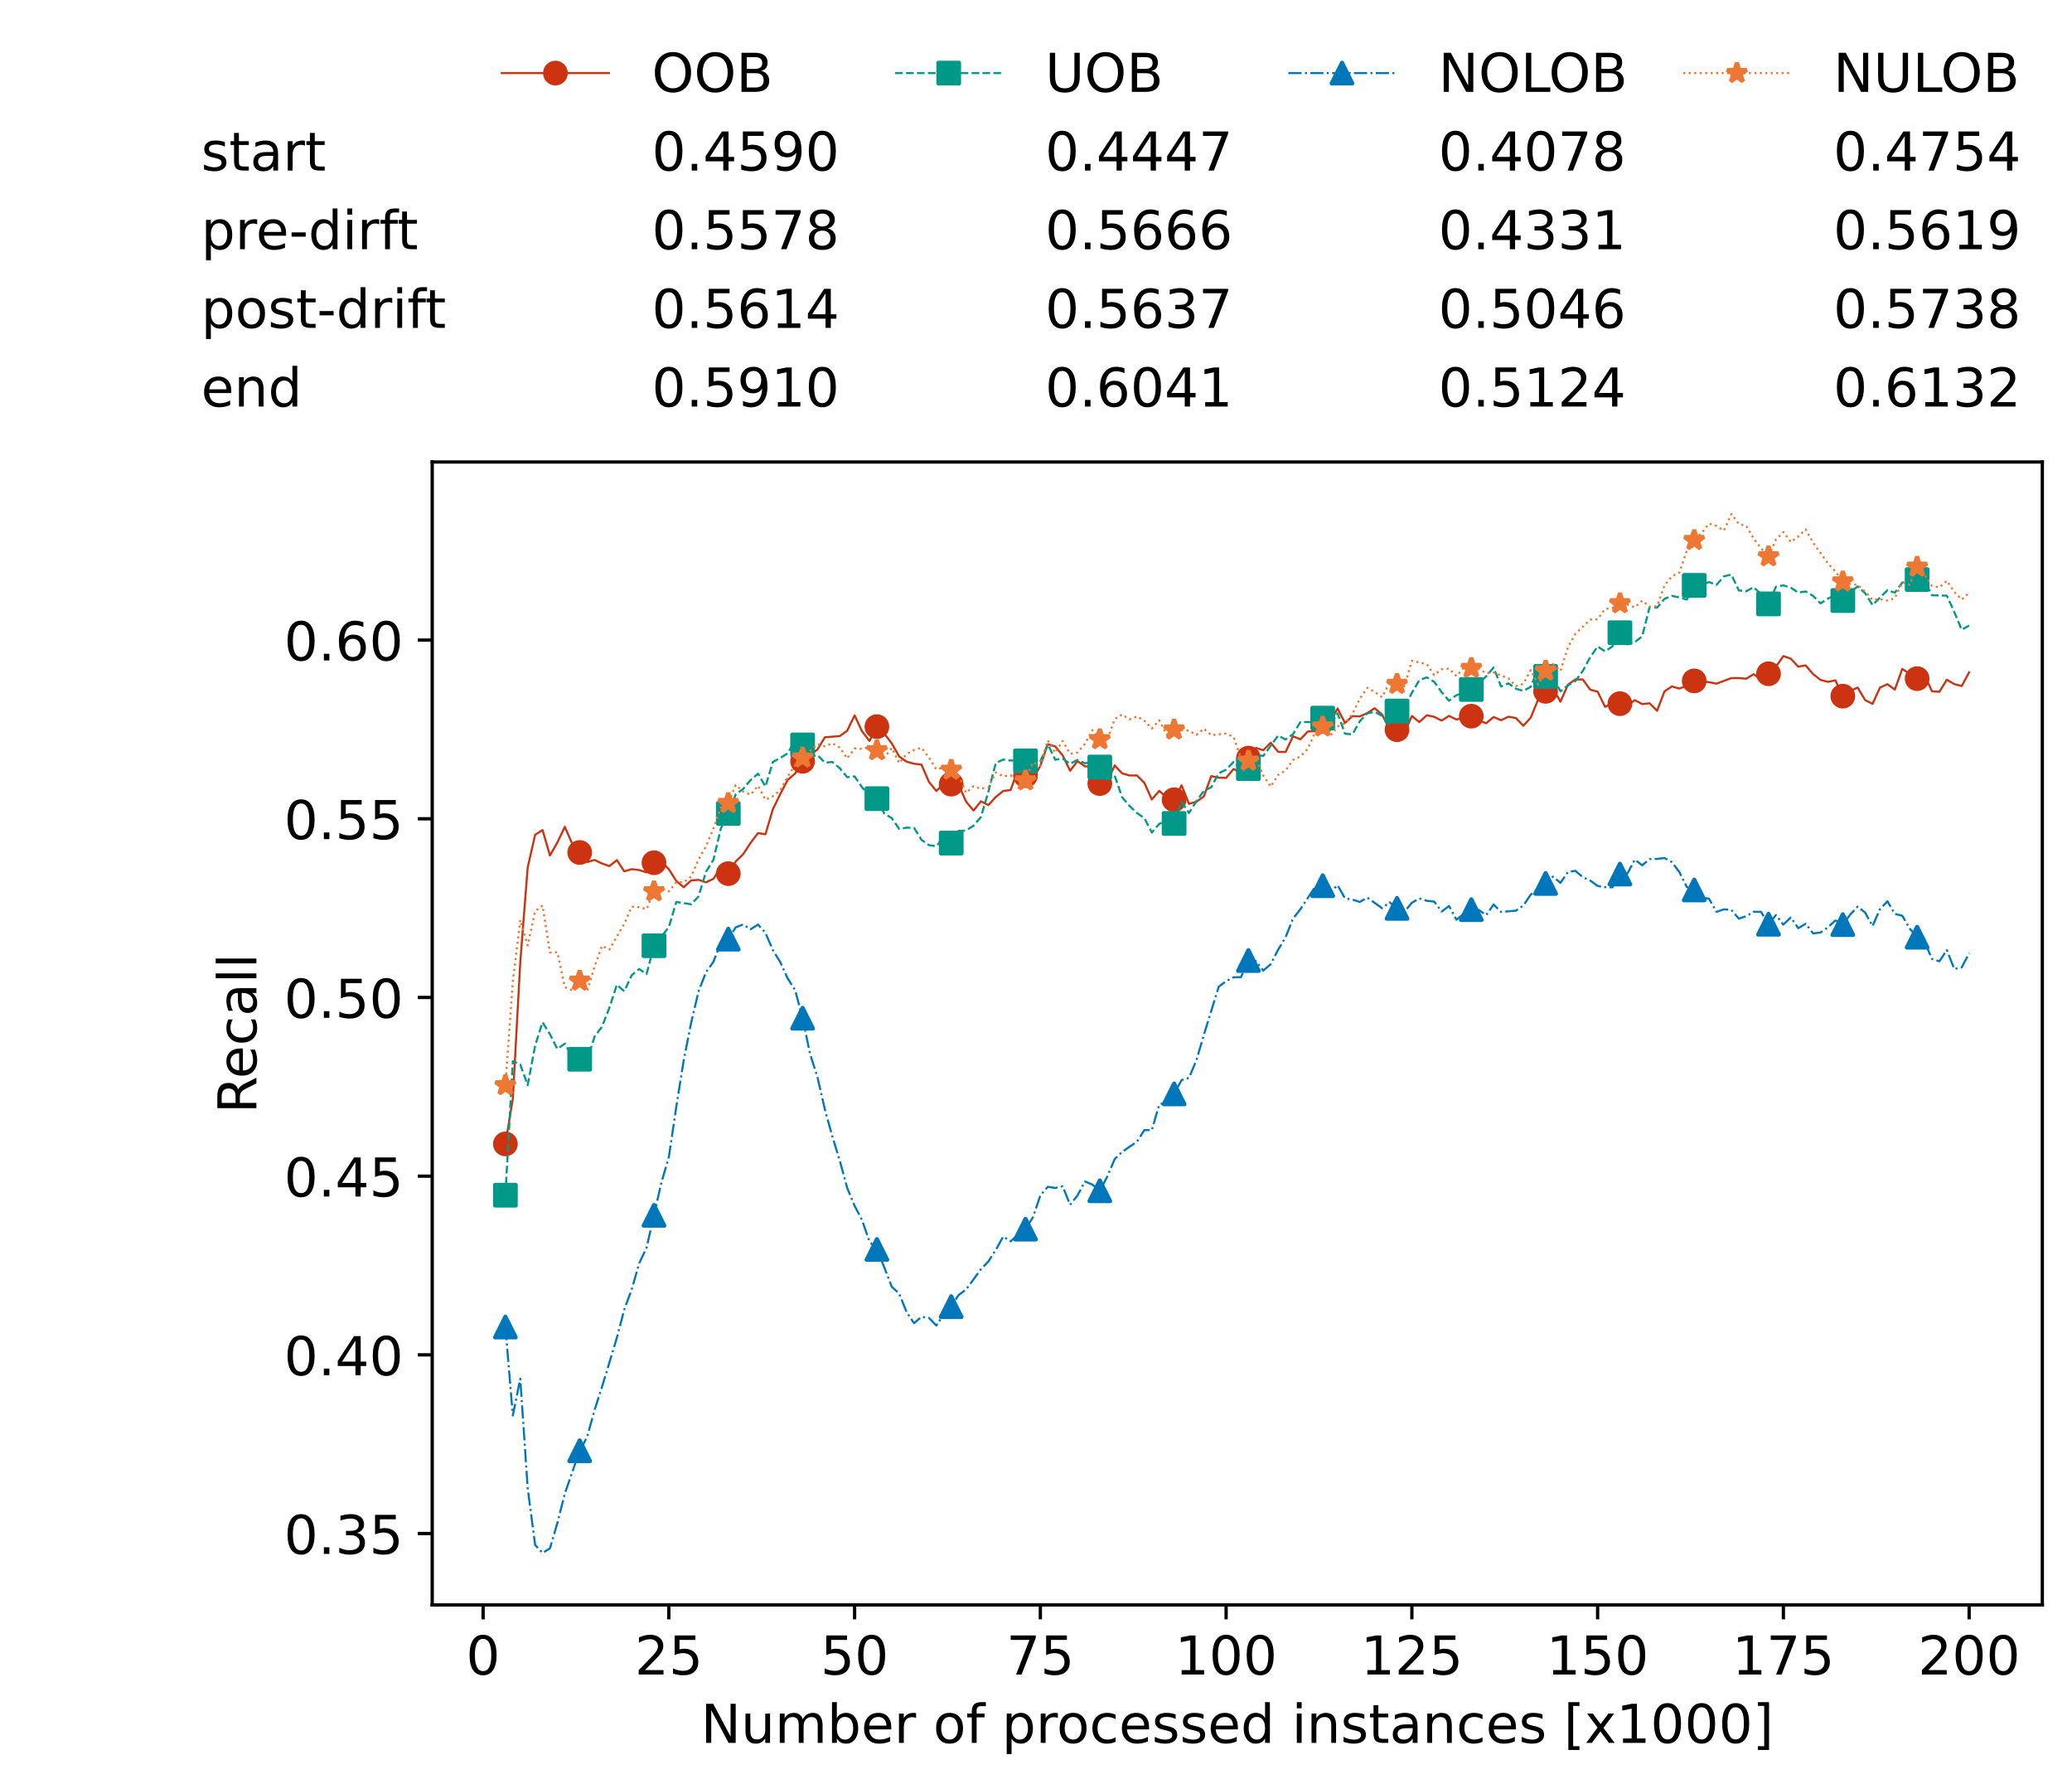 <?xml version="1.0" encoding="utf-8" standalone="no"?>
<!DOCTYPE svg PUBLIC "-//W3C//DTD SVG 1.1//EN"
  "http://www.w3.org/Graphics/SVG/1.1/DTD/svg11.dtd">
<!-- Created with matplotlib (https://matplotlib.org/) -->
<svg height="432.615pt" version="1.1" viewBox="0 0 502.65 432.615" width="502.65pt" xmlns="http://www.w3.org/2000/svg" xmlns:xlink="http://www.w3.org/1999/xlink">
 <defs>
  <style type="text/css">*{stroke-linecap:butt;stroke-linejoin:round;}</style>
 </defs>
 <g id="figure_1">
  <g id="patch_1">
   <path d="M 0 432.615 
L 502.65 432.615 
L 502.65 0 
L 0 0 
z
" style="fill:#ffffff;"/>
  </g>
  <g id="axes_1">
   <g id="patch_2">
    <path d="M 104.85 389.252 
L 495.45 389.252 
L 495.45 112.052 
L 104.85 112.052 
z
" style="fill:#ffffff;"/>
   </g>
   <g id="matplotlib.axis_1">
    <g id="xtick_1">
     <g id="line2d_1">
      <defs>
       <path d="M 0 0 
L 0 3.5 
" id="m8144ab7d04" style="stroke:#000000;stroke-width:0.8;"/>
      </defs>
      <g>
       <use style="stroke:#000000;stroke-width:0.8;" x="117.197" xlink:href="#m8144ab7d04" y="389.252"/>
      </g>
     </g>
     <g id="text_1">
      <!-- 0 -->
      <g transform="translate(113.061 406.13)scale(0.13 -0.13)">
       <defs>
        <path d="M 31.781 66.406 
Q 24.172 66.406 20.328 58.906 
Q 16.5 51.422 16.5 36.375 
Q 16.5 21.391 20.328 13.891 
Q 24.172 6.391 31.781 6.391 
Q 39.453 6.391 43.281 13.891 
Q 47.125 21.391 47.125 36.375 
Q 47.125 51.422 43.281 58.906 
Q 39.453 66.406 31.781 66.406 
z
M 31.781 74.219 
Q 44.047 74.219 50.516 64.516 
Q 56.984 54.828 56.984 36.375 
Q 56.984 17.969 50.516 8.266 
Q 44.047 -1.422 31.781 -1.422 
Q 19.531 -1.422 13.062 8.266 
Q 6.594 17.969 6.594 36.375 
Q 6.594 54.828 13.062 64.516 
Q 19.531 74.219 31.781 74.219 
z
" id="DejaVuSans-48"/>
       </defs>
       <use xlink:href="#DejaVuSans-48"/>
      </g>
     </g>
    </g>
    <g id="xtick_2">
     <g id="line2d_2">
      <g>
       <use style="stroke:#000000;stroke-width:0.8;" x="162.259" xlink:href="#m8144ab7d04" y="389.252"/>
      </g>
     </g>
     <g id="text_2">
      <!-- 25 -->
      <g transform="translate(153.988 406.13)scale(0.13 -0.13)">
       <defs>
        <path d="M 19.188 8.297 
L 53.609 8.297 
L 53.609 0 
L 7.328 0 
L 7.328 8.297 
Q 12.938 14.109 22.625 23.891 
Q 32.328 33.688 34.812 36.531 
Q 39.547 41.844 41.422 45.531 
Q 43.312 49.219 43.312 52.781 
Q 43.312 58.594 39.234 62.25 
Q 35.156 65.922 28.609 65.922 
Q 23.969 65.922 18.812 64.312 
Q 13.672 62.703 7.812 59.422 
L 7.812 69.391 
Q 13.766 71.781 18.938 73 
Q 24.125 74.219 28.422 74.219 
Q 39.75 74.219 46.484 68.547 
Q 53.219 62.891 53.219 53.422 
Q 53.219 48.922 51.531 44.891 
Q 49.859 40.875 45.406 35.406 
Q 44.188 33.984 37.641 27.219 
Q 31.109 20.453 19.188 8.297 
z
" id="DejaVuSans-50"/>
        <path d="M 10.797 72.906 
L 49.516 72.906 
L 49.516 64.594 
L 19.828 64.594 
L 19.828 46.734 
Q 21.969 47.469 24.109 47.828 
Q 26.266 48.188 28.422 48.188 
Q 40.625 48.188 47.75 41.5 
Q 54.891 34.812 54.891 23.391 
Q 54.891 11.625 47.562 5.094 
Q 40.234 -1.422 26.906 -1.422 
Q 22.312 -1.422 17.547 -0.641 
Q 12.797 0.141 7.719 1.703 
L 7.719 11.625 
Q 12.109 9.234 16.797 8.062 
Q 21.484 6.891 26.703 6.891 
Q 35.156 6.891 40.078 11.328 
Q 45.016 15.766 45.016 23.391 
Q 45.016 31 40.078 35.438 
Q 35.156 39.891 26.703 39.891 
Q 22.75 39.891 18.812 39.016 
Q 14.891 38.141 10.797 36.281 
z
" id="DejaVuSans-53"/>
       </defs>
       <use xlink:href="#DejaVuSans-50"/>
       <use x="63.623" xlink:href="#DejaVuSans-53"/>
      </g>
     </g>
    </g>
    <g id="xtick_3">
     <g id="line2d_3">
      <g>
       <use style="stroke:#000000;stroke-width:0.8;" x="207.322" xlink:href="#m8144ab7d04" y="389.252"/>
      </g>
     </g>
     <g id="text_3">
      <!-- 50 -->
      <g transform="translate(199.05 406.13)scale(0.13 -0.13)">
       <use xlink:href="#DejaVuSans-53"/>
       <use x="63.623" xlink:href="#DejaVuSans-48"/>
      </g>
     </g>
    </g>
    <g id="xtick_4">
     <g id="line2d_4">
      <g>
       <use style="stroke:#000000;stroke-width:0.8;" x="252.384" xlink:href="#m8144ab7d04" y="389.252"/>
      </g>
     </g>
     <g id="text_4">
      <!-- 75 -->
      <g transform="translate(244.113 406.13)scale(0.13 -0.13)">
       <defs>
        <path d="M 8.203 72.906 
L 55.078 72.906 
L 55.078 68.703 
L 28.609 0 
L 18.312 0 
L 43.219 64.594 
L 8.203 64.594 
z
" id="DejaVuSans-55"/>
       </defs>
       <use xlink:href="#DejaVuSans-55"/>
       <use x="63.623" xlink:href="#DejaVuSans-53"/>
      </g>
     </g>
    </g>
    <g id="xtick_5">
     <g id="line2d_5">
      <g>
       <use style="stroke:#000000;stroke-width:0.8;" x="297.446" xlink:href="#m8144ab7d04" y="389.252"/>
      </g>
     </g>
     <g id="text_5">
      <!-- 100 -->
      <g transform="translate(285.039 406.13)scale(0.13 -0.13)">
       <defs>
        <path d="M 12.406 8.297 
L 28.516 8.297 
L 28.516 63.922 
L 10.984 60.406 
L 10.984 69.391 
L 28.422 72.906 
L 38.281 72.906 
L 38.281 8.297 
L 54.391 8.297 
L 54.391 0 
L 12.406 0 
z
" id="DejaVuSans-49"/>
       </defs>
       <use xlink:href="#DejaVuSans-49"/>
       <use x="63.623" xlink:href="#DejaVuSans-48"/>
       <use x="127.246" xlink:href="#DejaVuSans-48"/>
      </g>
     </g>
    </g>
    <g id="xtick_6">
     <g id="line2d_6">
      <g>
       <use style="stroke:#000000;stroke-width:0.8;" x="342.509" xlink:href="#m8144ab7d04" y="389.252"/>
      </g>
     </g>
     <g id="text_6">
      <!-- 125 -->
      <g transform="translate(330.102 406.13)scale(0.13 -0.13)">
       <use xlink:href="#DejaVuSans-49"/>
       <use x="63.623" xlink:href="#DejaVuSans-50"/>
       <use x="127.246" xlink:href="#DejaVuSans-53"/>
      </g>
     </g>
    </g>
    <g id="xtick_7">
     <g id="line2d_7">
      <g>
       <use style="stroke:#000000;stroke-width:0.8;" x="387.571" xlink:href="#m8144ab7d04" y="389.252"/>
      </g>
     </g>
     <g id="text_7">
      <!-- 150 -->
      <g transform="translate(375.164 406.13)scale(0.13 -0.13)">
       <use xlink:href="#DejaVuSans-49"/>
       <use x="63.623" xlink:href="#DejaVuSans-53"/>
       <use x="127.246" xlink:href="#DejaVuSans-48"/>
      </g>
     </g>
    </g>
    <g id="xtick_8">
     <g id="line2d_8">
      <g>
       <use style="stroke:#000000;stroke-width:0.8;" x="432.633" xlink:href="#m8144ab7d04" y="389.252"/>
      </g>
     </g>
     <g id="text_8">
      <!-- 175 -->
      <g transform="translate(420.226 406.13)scale(0.13 -0.13)">
       <use xlink:href="#DejaVuSans-49"/>
       <use x="63.623" xlink:href="#DejaVuSans-55"/>
       <use x="127.246" xlink:href="#DejaVuSans-53"/>
      </g>
     </g>
    </g>
    <g id="xtick_9">
     <g id="line2d_9">
      <g>
       <use style="stroke:#000000;stroke-width:0.8;" x="477.695" xlink:href="#m8144ab7d04" y="389.252"/>
      </g>
     </g>
     <g id="text_9">
      <!-- 200 -->
      <g transform="translate(465.289 406.13)scale(0.13 -0.13)">
       <use xlink:href="#DejaVuSans-50"/>
       <use x="63.623" xlink:href="#DejaVuSans-48"/>
       <use x="127.246" xlink:href="#DejaVuSans-48"/>
      </g>
     </g>
    </g>
    <g id="text_10">
     <!-- Number of processed instances [x1000] -->
     <g transform="translate(170.025 422.711)scale(0.13 -0.13)">
      <defs>
       <path d="M 9.812 72.906 
L 23.094 72.906 
L 55.422 11.922 
L 55.422 72.906 
L 64.984 72.906 
L 64.984 0 
L 51.703 0 
L 19.391 60.984 
L 19.391 0 
L 9.812 0 
z
" id="DejaVuSans-78"/>
       <path d="M 8.5 21.578 
L 8.5 54.688 
L 17.484 54.688 
L 17.484 21.922 
Q 17.484 14.156 20.5 10.266 
Q 23.531 6.391 29.594 6.391 
Q 36.859 6.391 41.078 11.031 
Q 45.312 15.672 45.312 23.688 
L 45.312 54.688 
L 54.297 54.688 
L 54.297 0 
L 45.312 0 
L 45.312 8.406 
Q 42.047 3.422 37.719 1 
Q 33.406 -1.422 27.688 -1.422 
Q 18.266 -1.422 13.375 4.438 
Q 8.5 10.297 8.5 21.578 
z
M 31.109 56 
z
" id="DejaVuSans-117"/>
       <path d="M 52 44.188 
Q 55.375 50.25 60.062 53.125 
Q 64.75 56 71.094 56 
Q 79.641 56 84.281 50.016 
Q 88.922 44.047 88.922 33.016 
L 88.922 0 
L 79.891 0 
L 79.891 32.719 
Q 79.891 40.578 77.094 44.375 
Q 74.312 48.188 68.609 48.188 
Q 61.625 48.188 57.562 43.547 
Q 53.516 38.922 53.516 30.906 
L 53.516 0 
L 44.484 0 
L 44.484 32.719 
Q 44.484 40.625 41.703 44.406 
Q 38.922 48.188 33.109 48.188 
Q 26.219 48.188 22.156 43.531 
Q 18.109 38.875 18.109 30.906 
L 18.109 0 
L 9.078 0 
L 9.078 54.688 
L 18.109 54.688 
L 18.109 46.188 
Q 21.188 51.219 25.484 53.609 
Q 29.781 56 35.688 56 
Q 41.656 56 45.828 52.969 
Q 50 49.953 52 44.188 
z
" id="DejaVuSans-109"/>
       <path d="M 48.688 27.297 
Q 48.688 37.203 44.609 42.844 
Q 40.531 48.484 33.406 48.484 
Q 26.266 48.484 22.188 42.844 
Q 18.109 37.203 18.109 27.297 
Q 18.109 17.391 22.188 11.75 
Q 26.266 6.109 33.406 6.109 
Q 40.531 6.109 44.609 11.75 
Q 48.688 17.391 48.688 27.297 
z
M 18.109 46.391 
Q 20.953 51.266 25.266 53.625 
Q 29.594 56 35.594 56 
Q 45.562 56 51.781 48.094 
Q 58.016 40.188 58.016 27.297 
Q 58.016 14.406 51.781 6.484 
Q 45.562 -1.422 35.594 -1.422 
Q 29.594 -1.422 25.266 0.953 
Q 20.953 3.328 18.109 8.203 
L 18.109 0 
L 9.078 0 
L 9.078 75.984 
L 18.109 75.984 
z
" id="DejaVuSans-98"/>
       <path d="M 56.203 29.594 
L 56.203 25.203 
L 14.891 25.203 
Q 15.484 15.922 20.484 11.062 
Q 25.484 6.203 34.422 6.203 
Q 39.594 6.203 44.453 7.469 
Q 49.312 8.734 54.109 11.281 
L 54.109 2.781 
Q 49.266 0.734 44.188 -0.344 
Q 39.109 -1.422 33.891 -1.422 
Q 20.797 -1.422 13.156 6.188 
Q 5.516 13.812 5.516 26.812 
Q 5.516 40.234 12.766 48.109 
Q 20.016 56 32.328 56 
Q 43.359 56 49.781 48.891 
Q 56.203 41.797 56.203 29.594 
z
M 47.219 32.234 
Q 47.125 39.594 43.094 43.984 
Q 39.062 48.391 32.422 48.391 
Q 24.906 48.391 20.391 44.141 
Q 15.875 39.891 15.188 32.172 
z
" id="DejaVuSans-101"/>
       <path d="M 41.109 46.297 
Q 39.594 47.172 37.812 47.578 
Q 36.031 48 33.891 48 
Q 26.266 48 22.188 43.047 
Q 18.109 38.094 18.109 28.812 
L 18.109 0 
L 9.078 0 
L 9.078 54.688 
L 18.109 54.688 
L 18.109 46.188 
Q 20.953 51.172 25.484 53.578 
Q 30.031 56 36.531 56 
Q 37.453 56 38.578 55.875 
Q 39.703 55.766 41.062 55.516 
z
" id="DejaVuSans-114"/>
       <path id="DejaVuSans-32"/>
       <path d="M 30.609 48.391 
Q 23.391 48.391 19.188 42.75 
Q 14.984 37.109 14.984 27.297 
Q 14.984 17.484 19.156 11.844 
Q 23.344 6.203 30.609 6.203 
Q 37.797 6.203 41.984 11.859 
Q 46.188 17.531 46.188 27.297 
Q 46.188 37.016 41.984 42.703 
Q 37.797 48.391 30.609 48.391 
z
M 30.609 56 
Q 42.328 56 49.016 48.375 
Q 55.719 40.766 55.719 27.297 
Q 55.719 13.875 49.016 6.219 
Q 42.328 -1.422 30.609 -1.422 
Q 18.844 -1.422 12.172 6.219 
Q 5.516 13.875 5.516 27.297 
Q 5.516 40.766 12.172 48.375 
Q 18.844 56 30.609 56 
z
" id="DejaVuSans-111"/>
       <path d="M 37.109 75.984 
L 37.109 68.5 
L 28.516 68.5 
Q 23.688 68.5 21.797 66.547 
Q 19.922 64.594 19.922 59.516 
L 19.922 54.688 
L 34.719 54.688 
L 34.719 47.703 
L 19.922 47.703 
L 19.922 0 
L 10.891 0 
L 10.891 47.703 
L 2.297 47.703 
L 2.297 54.688 
L 10.891 54.688 
L 10.891 58.5 
Q 10.891 67.625 15.141 71.797 
Q 19.391 75.984 28.609 75.984 
z
" id="DejaVuSans-102"/>
       <path d="M 18.109 8.203 
L 18.109 -20.797 
L 9.078 -20.797 
L 9.078 54.688 
L 18.109 54.688 
L 18.109 46.391 
Q 20.953 51.266 25.266 53.625 
Q 29.594 56 35.594 56 
Q 45.562 56 51.781 48.094 
Q 58.016 40.188 58.016 27.297 
Q 58.016 14.406 51.781 6.484 
Q 45.562 -1.422 35.594 -1.422 
Q 29.594 -1.422 25.266 0.953 
Q 20.953 3.328 18.109 8.203 
z
M 48.688 27.297 
Q 48.688 37.203 44.609 42.844 
Q 40.531 48.484 33.406 48.484 
Q 26.266 48.484 22.188 42.844 
Q 18.109 37.203 18.109 27.297 
Q 18.109 17.391 22.188 11.75 
Q 26.266 6.109 33.406 6.109 
Q 40.531 6.109 44.609 11.75 
Q 48.688 17.391 48.688 27.297 
z
" id="DejaVuSans-112"/>
       <path d="M 48.781 52.594 
L 48.781 44.188 
Q 44.969 46.297 41.141 47.344 
Q 37.312 48.391 33.406 48.391 
Q 24.656 48.391 19.812 42.844 
Q 14.984 37.312 14.984 27.297 
Q 14.984 17.281 19.812 11.734 
Q 24.656 6.203 33.406 6.203 
Q 37.312 6.203 41.141 7.25 
Q 44.969 8.297 48.781 10.406 
L 48.781 2.094 
Q 45.016 0.344 40.984 -0.531 
Q 36.969 -1.422 32.422 -1.422 
Q 20.062 -1.422 12.781 6.344 
Q 5.516 14.109 5.516 27.297 
Q 5.516 40.672 12.859 48.328 
Q 20.219 56 33.016 56 
Q 37.156 56 41.109 55.141 
Q 45.062 54.297 48.781 52.594 
z
" id="DejaVuSans-99"/>
       <path d="M 44.281 53.078 
L 44.281 44.578 
Q 40.484 46.531 36.375 47.5 
Q 32.281 48.484 27.875 48.484 
Q 21.188 48.484 17.844 46.438 
Q 14.5 44.391 14.5 40.281 
Q 14.5 37.156 16.891 35.375 
Q 19.281 33.594 26.516 31.984 
L 29.594 31.297 
Q 39.156 29.25 43.188 25.516 
Q 47.219 21.781 47.219 15.094 
Q 47.219 7.469 41.188 3.016 
Q 35.156 -1.422 24.609 -1.422 
Q 20.219 -1.422 15.453 -0.562 
Q 10.688 0.297 5.422 2 
L 5.422 11.281 
Q 10.406 8.688 15.234 7.391 
Q 20.062 6.109 24.812 6.109 
Q 31.156 6.109 34.562 8.281 
Q 37.984 10.453 37.984 14.406 
Q 37.984 18.062 35.516 20.016 
Q 33.062 21.969 24.703 23.781 
L 21.578 24.516 
Q 13.234 26.266 9.516 29.906 
Q 5.812 33.547 5.812 39.891 
Q 5.812 47.609 11.281 51.797 
Q 16.75 56 26.812 56 
Q 31.781 56 36.172 55.266 
Q 40.578 54.547 44.281 53.078 
z
" id="DejaVuSans-115"/>
       <path d="M 45.406 46.391 
L 45.406 75.984 
L 54.391 75.984 
L 54.391 0 
L 45.406 0 
L 45.406 8.203 
Q 42.578 3.328 38.25 0.953 
Q 33.938 -1.422 27.875 -1.422 
Q 17.969 -1.422 11.734 6.484 
Q 5.516 14.406 5.516 27.297 
Q 5.516 40.188 11.734 48.094 
Q 17.969 56 27.875 56 
Q 33.938 56 38.25 53.625 
Q 42.578 51.266 45.406 46.391 
z
M 14.797 27.297 
Q 14.797 17.391 18.875 11.75 
Q 22.953 6.109 30.078 6.109 
Q 37.203 6.109 41.297 11.75 
Q 45.406 17.391 45.406 27.297 
Q 45.406 37.203 41.297 42.844 
Q 37.203 48.484 30.078 48.484 
Q 22.953 48.484 18.875 42.844 
Q 14.797 37.203 14.797 27.297 
z
" id="DejaVuSans-100"/>
       <path d="M 9.422 54.688 
L 18.406 54.688 
L 18.406 0 
L 9.422 0 
z
M 9.422 75.984 
L 18.406 75.984 
L 18.406 64.594 
L 9.422 64.594 
z
" id="DejaVuSans-105"/>
       <path d="M 54.891 33.016 
L 54.891 0 
L 45.906 0 
L 45.906 32.719 
Q 45.906 40.484 42.875 44.328 
Q 39.844 48.188 33.797 48.188 
Q 26.516 48.188 22.312 43.547 
Q 18.109 38.922 18.109 30.906 
L 18.109 0 
L 9.078 0 
L 9.078 54.688 
L 18.109 54.688 
L 18.109 46.188 
Q 21.344 51.125 25.703 53.562 
Q 30.078 56 35.797 56 
Q 45.219 56 50.047 50.172 
Q 54.891 44.344 54.891 33.016 
z
" id="DejaVuSans-110"/>
       <path d="M 18.312 70.219 
L 18.312 54.688 
L 36.812 54.688 
L 36.812 47.703 
L 18.312 47.703 
L 18.312 18.016 
Q 18.312 11.328 20.141 9.422 
Q 21.969 7.516 27.594 7.516 
L 36.812 7.516 
L 36.812 0 
L 27.594 0 
Q 17.188 0 13.234 3.875 
Q 9.281 7.766 9.281 18.016 
L 9.281 47.703 
L 2.688 47.703 
L 2.688 54.688 
L 9.281 54.688 
L 9.281 70.219 
z
" id="DejaVuSans-116"/>
       <path d="M 34.281 27.484 
Q 23.391 27.484 19.188 25 
Q 14.984 22.516 14.984 16.5 
Q 14.984 11.719 18.141 8.906 
Q 21.297 6.109 26.703 6.109 
Q 34.188 6.109 38.703 11.406 
Q 43.219 16.703 43.219 25.484 
L 43.219 27.484 
z
M 52.203 31.203 
L 52.203 0 
L 43.219 0 
L 43.219 8.297 
Q 40.141 3.328 35.547 0.953 
Q 30.953 -1.422 24.312 -1.422 
Q 15.922 -1.422 10.953 3.297 
Q 6 8.016 6 15.922 
Q 6 25.141 12.172 29.828 
Q 18.359 34.516 30.609 34.516 
L 43.219 34.516 
L 43.219 35.406 
Q 43.219 41.609 39.141 45 
Q 35.062 48.391 27.688 48.391 
Q 23 48.391 18.547 47.266 
Q 14.109 46.141 10.016 43.891 
L 10.016 52.203 
Q 14.938 54.109 19.578 55.047 
Q 24.219 56 28.609 56 
Q 40.484 56 46.344 49.844 
Q 52.203 43.703 52.203 31.203 
z
" id="DejaVuSans-97"/>
       <path d="M 8.594 75.984 
L 29.297 75.984 
L 29.297 69 
L 17.578 69 
L 17.578 -6.203 
L 29.297 -6.203 
L 29.297 -13.188 
L 8.594 -13.188 
z
" id="DejaVuSans-91"/>
       <path d="M 54.891 54.688 
L 35.109 28.078 
L 55.906 0 
L 45.312 0 
L 29.391 21.484 
L 13.484 0 
L 2.875 0 
L 24.125 28.609 
L 4.688 54.688 
L 15.281 54.688 
L 29.781 35.203 
L 44.281 54.688 
z
" id="DejaVuSans-120"/>
       <path d="M 30.422 75.984 
L 30.422 -13.188 
L 9.719 -13.188 
L 9.719 -6.203 
L 21.391 -6.203 
L 21.391 69 
L 9.719 69 
L 9.719 75.984 
z
" id="DejaVuSans-93"/>
      </defs>
      <use xlink:href="#DejaVuSans-78"/>
      <use x="74.805" xlink:href="#DejaVuSans-117"/>
      <use x="138.184" xlink:href="#DejaVuSans-109"/>
      <use x="235.596" xlink:href="#DejaVuSans-98"/>
      <use x="299.072" xlink:href="#DejaVuSans-101"/>
      <use x="360.596" xlink:href="#DejaVuSans-114"/>
      <use x="401.709" xlink:href="#DejaVuSans-32"/>
      <use x="433.496" xlink:href="#DejaVuSans-111"/>
      <use x="494.678" xlink:href="#DejaVuSans-102"/>
      <use x="529.883" xlink:href="#DejaVuSans-32"/>
      <use x="561.67" xlink:href="#DejaVuSans-112"/>
      <use x="625.146" xlink:href="#DejaVuSans-114"/>
      <use x="664.01" xlink:href="#DejaVuSans-111"/>
      <use x="725.191" xlink:href="#DejaVuSans-99"/>
      <use x="780.172" xlink:href="#DejaVuSans-101"/>
      <use x="841.695" xlink:href="#DejaVuSans-115"/>
      <use x="893.795" xlink:href="#DejaVuSans-115"/>
      <use x="945.895" xlink:href="#DejaVuSans-101"/>
      <use x="1007.418" xlink:href="#DejaVuSans-100"/>
      <use x="1070.895" xlink:href="#DejaVuSans-32"/>
      <use x="1102.682" xlink:href="#DejaVuSans-105"/>
      <use x="1130.465" xlink:href="#DejaVuSans-110"/>
      <use x="1193.844" xlink:href="#DejaVuSans-115"/>
      <use x="1245.943" xlink:href="#DejaVuSans-116"/>
      <use x="1285.152" xlink:href="#DejaVuSans-97"/>
      <use x="1346.432" xlink:href="#DejaVuSans-110"/>
      <use x="1409.811" xlink:href="#DejaVuSans-99"/>
      <use x="1464.791" xlink:href="#DejaVuSans-101"/>
      <use x="1526.314" xlink:href="#DejaVuSans-115"/>
      <use x="1578.414" xlink:href="#DejaVuSans-32"/>
      <use x="1610.201" xlink:href="#DejaVuSans-91"/>
      <use x="1649.215" xlink:href="#DejaVuSans-120"/>
      <use x="1708.395" xlink:href="#DejaVuSans-49"/>
      <use x="1772.018" xlink:href="#DejaVuSans-48"/>
      <use x="1835.641" xlink:href="#DejaVuSans-48"/>
      <use x="1899.264" xlink:href="#DejaVuSans-48"/>
      <use x="1962.887" xlink:href="#DejaVuSans-93"/>
     </g>
    </g>
   </g>
   <g id="matplotlib.axis_2">
    <g id="ytick_1">
     <g id="line2d_10">
      <defs>
       <path d="M 0 0 
L -3.5 0 
" id="m2999b914f2" style="stroke:#000000;stroke-width:0.8;"/>
      </defs>
      <g>
       <use style="stroke:#000000;stroke-width:0.8;" x="104.85" xlink:href="#m2999b914f2" y="371.938"/>
      </g>
     </g>
     <g id="text_11">
      <!-- 0.35 -->
      <g transform="translate(68.905 376.877)scale(0.13 -0.13)">
       <defs>
        <path d="M 10.688 12.406 
L 21 12.406 
L 21 0 
L 10.688 0 
z
" id="DejaVuSans-46"/>
        <path d="M 40.578 39.312 
Q 47.656 37.797 51.625 33 
Q 55.609 28.219 55.609 21.188 
Q 55.609 10.406 48.188 4.484 
Q 40.766 -1.422 27.094 -1.422 
Q 22.516 -1.422 17.656 -0.516 
Q 12.797 0.391 7.625 2.203 
L 7.625 11.719 
Q 11.719 9.328 16.594 8.109 
Q 21.484 6.891 26.812 6.891 
Q 36.078 6.891 40.938 10.547 
Q 45.797 14.203 45.797 21.188 
Q 45.797 27.641 41.281 31.266 
Q 36.766 34.906 28.719 34.906 
L 20.219 34.906 
L 20.219 43.016 
L 29.109 43.016 
Q 36.375 43.016 40.234 45.922 
Q 44.094 48.828 44.094 54.297 
Q 44.094 59.906 40.109 62.906 
Q 36.141 65.922 28.719 65.922 
Q 24.656 65.922 20.016 65.031 
Q 15.375 64.156 9.812 62.312 
L 9.812 71.094 
Q 15.438 72.656 20.344 73.438 
Q 25.25 74.219 29.594 74.219 
Q 40.828 74.219 47.359 69.109 
Q 53.906 64.016 53.906 55.328 
Q 53.906 49.266 50.438 45.094 
Q 46.969 40.922 40.578 39.312 
z
" id="DejaVuSans-51"/>
       </defs>
       <use xlink:href="#DejaVuSans-48"/>
       <use x="63.623" xlink:href="#DejaVuSans-46"/>
       <use x="95.41" xlink:href="#DejaVuSans-51"/>
       <use x="159.033" xlink:href="#DejaVuSans-53"/>
      </g>
     </g>
    </g>
    <g id="ytick_2">
     <g id="line2d_11">
      <g>
       <use style="stroke:#000000;stroke-width:0.8;" x="104.85" xlink:href="#m2999b914f2" y="328.598"/>
      </g>
     </g>
     <g id="text_12">
      <!-- 0.40 -->
      <g transform="translate(68.905 333.537)scale(0.13 -0.13)">
       <defs>
        <path d="M 37.797 64.312 
L 12.891 25.391 
L 37.797 25.391 
z
M 35.203 72.906 
L 47.609 72.906 
L 47.609 25.391 
L 58.016 25.391 
L 58.016 17.188 
L 47.609 17.188 
L 47.609 0 
L 37.797 0 
L 37.797 17.188 
L 4.891 17.188 
L 4.891 26.703 
z
" id="DejaVuSans-52"/>
       </defs>
       <use xlink:href="#DejaVuSans-48"/>
       <use x="63.623" xlink:href="#DejaVuSans-46"/>
       <use x="95.41" xlink:href="#DejaVuSans-52"/>
       <use x="159.033" xlink:href="#DejaVuSans-48"/>
      </g>
     </g>
    </g>
    <g id="ytick_3">
     <g id="line2d_12">
      <g>
       <use style="stroke:#000000;stroke-width:0.8;" x="104.85" xlink:href="#m2999b914f2" y="285.258"/>
      </g>
     </g>
     <g id="text_13">
      <!-- 0.45 -->
      <g transform="translate(68.905 290.197)scale(0.13 -0.13)">
       <use xlink:href="#DejaVuSans-48"/>
       <use x="63.623" xlink:href="#DejaVuSans-46"/>
       <use x="95.41" xlink:href="#DejaVuSans-52"/>
       <use x="159.033" xlink:href="#DejaVuSans-53"/>
      </g>
     </g>
    </g>
    <g id="ytick_4">
     <g id="line2d_13">
      <g>
       <use style="stroke:#000000;stroke-width:0.8;" x="104.85" xlink:href="#m2999b914f2" y="241.918"/>
      </g>
     </g>
     <g id="text_14">
      <!-- 0.50 -->
      <g transform="translate(68.905 246.857)scale(0.13 -0.13)">
       <use xlink:href="#DejaVuSans-48"/>
       <use x="63.623" xlink:href="#DejaVuSans-46"/>
       <use x="95.41" xlink:href="#DejaVuSans-53"/>
       <use x="159.033" xlink:href="#DejaVuSans-48"/>
      </g>
     </g>
    </g>
    <g id="ytick_5">
     <g id="line2d_14">
      <g>
       <use style="stroke:#000000;stroke-width:0.8;" x="104.85" xlink:href="#m2999b914f2" y="198.578"/>
      </g>
     </g>
     <g id="text_15">
      <!-- 0.55 -->
      <g transform="translate(68.905 203.517)scale(0.13 -0.13)">
       <use xlink:href="#DejaVuSans-48"/>
       <use x="63.623" xlink:href="#DejaVuSans-46"/>
       <use x="95.41" xlink:href="#DejaVuSans-53"/>
       <use x="159.033" xlink:href="#DejaVuSans-53"/>
      </g>
     </g>
    </g>
    <g id="ytick_6">
     <g id="line2d_15">
      <g>
       <use style="stroke:#000000;stroke-width:0.8;" x="104.85" xlink:href="#m2999b914f2" y="155.238"/>
      </g>
     </g>
     <g id="text_16">
      <!-- 0.60 -->
      <g transform="translate(68.905 160.177)scale(0.13 -0.13)">
       <defs>
        <path d="M 33.016 40.375 
Q 26.375 40.375 22.484 35.828 
Q 18.609 31.297 18.609 23.391 
Q 18.609 15.531 22.484 10.953 
Q 26.375 6.391 33.016 6.391 
Q 39.656 6.391 43.531 10.953 
Q 47.406 15.531 47.406 23.391 
Q 47.406 31.297 43.531 35.828 
Q 39.656 40.375 33.016 40.375 
z
M 52.594 71.297 
L 52.594 62.312 
Q 48.875 64.062 45.094 64.984 
Q 41.312 65.922 37.594 65.922 
Q 27.828 65.922 22.672 59.328 
Q 17.531 52.734 16.797 39.406 
Q 19.672 43.656 24.016 45.922 
Q 28.375 48.188 33.594 48.188 
Q 44.578 48.188 50.953 41.516 
Q 57.328 34.859 57.328 23.391 
Q 57.328 12.156 50.688 5.359 
Q 44.047 -1.422 33.016 -1.422 
Q 20.359 -1.422 13.672 8.266 
Q 6.984 17.969 6.984 36.375 
Q 6.984 53.656 15.188 63.938 
Q 23.391 74.219 37.203 74.219 
Q 40.922 74.219 44.703 73.484 
Q 48.484 72.75 52.594 71.297 
z
" id="DejaVuSans-54"/>
       </defs>
       <use xlink:href="#DejaVuSans-48"/>
       <use x="63.623" xlink:href="#DejaVuSans-46"/>
       <use x="95.41" xlink:href="#DejaVuSans-54"/>
       <use x="159.033" xlink:href="#DejaVuSans-48"/>
      </g>
     </g>
    </g>
    <g id="text_17">
     <!-- Recall -->
     <g transform="translate(62.201 270.044)rotate(-90)scale(0.13 -0.13)">
      <defs>
       <path d="M 44.391 34.188 
Q 47.562 33.109 50.562 29.594 
Q 53.562 26.078 56.594 19.922 
L 66.609 0 
L 56 0 
L 46.688 18.703 
Q 43.062 26.031 39.672 28.422 
Q 36.281 30.812 30.422 30.812 
L 19.672 30.812 
L 19.672 0 
L 9.812 0 
L 9.812 72.906 
L 32.078 72.906 
Q 44.578 72.906 50.734 67.672 
Q 56.891 62.453 56.891 51.906 
Q 56.891 45.016 53.688 40.469 
Q 50.484 35.938 44.391 34.188 
z
M 19.672 64.797 
L 19.672 38.922 
L 32.078 38.922 
Q 39.203 38.922 42.844 42.219 
Q 46.484 45.516 46.484 51.906 
Q 46.484 58.297 42.844 61.547 
Q 39.203 64.797 32.078 64.797 
z
" id="DejaVuSans-82"/>
       <path d="M 9.422 75.984 
L 18.406 75.984 
L 18.406 0 
L 9.422 0 
z
" id="DejaVuSans-108"/>
      </defs>
      <use xlink:href="#DejaVuSans-82"/>
      <use x="64.982" xlink:href="#DejaVuSans-101"/>
      <use x="126.506" xlink:href="#DejaVuSans-99"/>
      <use x="181.486" xlink:href="#DejaVuSans-97"/>
      <use x="242.766" xlink:href="#DejaVuSans-108"/>
      <use x="270.549" xlink:href="#DejaVuSans-108"/>
     </g>
    </g>
   </g>
   <g id="line2d_16"/>
   <g id="line2d_17"/>
   <g id="line2d_18"/>
   <g id="line2d_19"/>
   <g id="line2d_20"/>
   <g id="line2d_21">
    <path clip-path="url(#p373f3e4832)" d="M 122.605 277.442 
L 124.407 266.505 
L 126.21 233.42 
L 128.012 210.411 
L 129.815 202.466 
L 131.617 201.302 
L 133.419 207.495 
L 135.222 204.307 
L 137.024 200.534 
L 138.827 204.673 
L 140.629 206.756 
L 142.432 209.089 
L 144.234 208.572 
L 146.037 209.427 
L 147.839 210.059 
L 149.642 208.603 
L 151.444 211.332 
L 153.247 210.801 
L 155.049 211.013 
L 156.852 211.593 
L 158.654 209.243 
L 160.457 209.065 
L 162.259 210.812 
L 164.062 213.668 
L 165.864 215.191 
L 167.667 213.529 
L 169.469 213.392 
L 171.272 214 
L 173.074 213.139 
L 174.877 210.373 
L 176.679 211.882 
L 178.482 208.929 
L 180.284 207.171 
L 182.087 204.415 
L 183.889 202.048 
L 185.692 202.343 
L 187.494 196.261 
L 189.297 192.557 
L 191.099 189.124 
L 192.902 187.605 
L 194.704 184.632 
L 196.507 183.123 
L 198.309 181.782 
L 200.112 178.814 
L 203.717 178.526 
L 205.519 177.231 
L 207.322 173.512 
L 209.124 177.363 
L 210.927 179.716 
L 212.729 176.236 
L 214.532 177.942 
L 216.334 180.302 
L 218.137 183.473 
L 219.939 184.748 
L 221.742 185.219 
L 223.544 185.453 
L 225.347 189.63 
L 227.149 191.837 
L 228.952 190.149 
L 230.754 190.181 
L 232.557 190.358 
L 234.359 194.411 
L 236.162 196.581 
L 237.964 194.348 
L 239.767 195.262 
L 241.569 193.295 
L 243.372 191.84 
L 245.174 191.609 
L 246.976 186.552 
L 248.779 188.108 
L 250.581 188.892 
L 252.384 185.74 
L 254.186 180.499 
L 255.989 181.035 
L 257.791 183.209 
L 259.594 186.929 
L 261.396 184.596 
L 263.199 185.869 
L 265.001 185.951 
L 266.804 190.04 
L 268.606 189.701 
L 270.409 185.633 
L 272.211 187.567 
L 274.014 188.081 
L 275.816 188.072 
L 277.619 189.882 
L 279.421 193.908 
L 281.224 191.811 
L 283.026 193.406 
L 284.829 193.964 
L 286.631 190.469 
L 288.434 194.955 
L 290.236 194.439 
L 292.039 193.173 
L 293.841 188.232 
L 295.644 188.611 
L 297.446 188.661 
L 299.249 186.504 
L 301.051 187.401 
L 302.854 183.871 
L 304.656 181.398 
L 306.459 181.952 
L 308.261 180.121 
L 310.064 182.338 
L 311.866 182.384 
L 313.669 178.574 
L 315.471 179.304 
L 317.274 177.41 
L 319.076 177.336 
L 320.879 174.942 
L 322.681 175.152 
L 324.484 171.836 
L 326.286 175.346 
L 328.089 173.691 
L 329.891 173.751 
L 331.694 172.946 
L 333.496 171.771 
L 335.299 173.322 
L 337.101 176.899 
L 338.904 176.973 
L 340.706 177.705 
L 342.509 173.653 
L 344.311 175.135 
L 346.114 173.48 
L 347.916 173.855 
L 349.719 174.765 
L 351.521 173.632 
L 353.324 174.515 
L 355.126 174 
L 356.928 173.694 
L 358.731 174.746 
L 360.533 175.421 
L 362.336 173.9 
L 364.138 174.677 
L 365.941 173.827 
L 367.743 174.145 
L 369.546 176.017 
L 371.348 174.051 
L 373.151 169.615 
L 374.953 167.671 
L 376.756 167.017 
L 378.558 170.181 
L 380.361 166.08 
L 382.163 164.785 
L 383.966 164.8 
L 385.768 167.258 
L 387.571 167.759 
L 389.373 171.421 
L 391.176 170.608 
L 392.978 170.659 
L 394.781 171.17 
L 396.583 169.81 
L 398.386 170.758 
L 400.188 170.57 
L 401.991 172.395 
L 403.793 167.688 
L 405.596 166.475 
L 407.398 167.01 
L 409.201 166.301 
L 411.003 165.138 
L 412.806 165.242 
L 414.608 165.459 
L 416.411 165.806 
L 420.016 164.461 
L 421.818 164.465 
L 423.621 164.605 
L 425.423 163.528 
L 427.226 164.84 
L 429.028 163.412 
L 430.831 161.696 
L 432.633 159.116 
L 434.436 159.759 
L 436.238 161.687 
L 438.041 161.382 
L 439.843 163.492 
L 441.646 164.904 
L 443.448 165.373 
L 445.251 165.002 
L 447.053 168.841 
L 448.856 167.578 
L 450.658 166.753 
L 452.461 169.795 
L 454.263 170.695 
L 456.066 166.775 
L 457.868 165.934 
L 459.671 167.262 
L 461.473 162.247 
L 465.078 164.591 
L 466.881 163.701 
L 468.683 167.664 
L 470.485 167.786 
L 472.288 164.848 
L 474.09 165.919 
L 475.893 166.385 
L 477.695 163.055 
L 477.695 163.055 
" style="fill:none;stroke:#cc3311;stroke-linecap:square;stroke-width:0.5;"/>
    <defs>
     <path d="M 0 2.5 
C 0.663 2.5 1.299 2.237 1.768 1.768 
C 2.237 1.299 2.5 0.663 2.5 0 
C 2.5 -0.663 2.237 -1.299 1.768 -1.768 
C 1.299 -2.237 0.663 -2.5 0 -2.5 
C -0.663 -2.5 -1.299 -2.237 -1.768 -1.768 
C -2.237 -1.299 -2.5 -0.663 -2.5 0 
C -2.5 0.663 -2.237 1.299 -1.768 1.768 
C -1.299 2.237 -0.663 2.5 0 2.5 
z
" id="m3a6f9b26bc" style="stroke:#cc3311;"/>
    </defs>
    <g clip-path="url(#p373f3e4832)">
     <use style="fill:#cc3311;stroke:#cc3311;" x="122.605" xlink:href="#m3a6f9b26bc" y="277.442"/>
     <use style="fill:#cc3311;stroke:#cc3311;" x="140.629" xlink:href="#m3a6f9b26bc" y="206.756"/>
     <use style="fill:#cc3311;stroke:#cc3311;" x="158.654" xlink:href="#m3a6f9b26bc" y="209.243"/>
     <use style="fill:#cc3311;stroke:#cc3311;" x="176.679" xlink:href="#m3a6f9b26bc" y="211.882"/>
     <use style="fill:#cc3311;stroke:#cc3311;" x="194.704" xlink:href="#m3a6f9b26bc" y="184.632"/>
     <use style="fill:#cc3311;stroke:#cc3311;" x="212.729" xlink:href="#m3a6f9b26bc" y="176.236"/>
     <use style="fill:#cc3311;stroke:#cc3311;" x="230.754" xlink:href="#m3a6f9b26bc" y="190.181"/>
     <use style="fill:#cc3311;stroke:#cc3311;" x="248.779" xlink:href="#m3a6f9b26bc" y="188.108"/>
     <use style="fill:#cc3311;stroke:#cc3311;" x="266.804" xlink:href="#m3a6f9b26bc" y="190.04"/>
     <use style="fill:#cc3311;stroke:#cc3311;" x="284.829" xlink:href="#m3a6f9b26bc" y="193.964"/>
     <use style="fill:#cc3311;stroke:#cc3311;" x="302.854" xlink:href="#m3a6f9b26bc" y="183.871"/>
     <use style="fill:#cc3311;stroke:#cc3311;" x="320.879" xlink:href="#m3a6f9b26bc" y="174.942"/>
     <use style="fill:#cc3311;stroke:#cc3311;" x="338.904" xlink:href="#m3a6f9b26bc" y="176.973"/>
     <use style="fill:#cc3311;stroke:#cc3311;" x="356.928" xlink:href="#m3a6f9b26bc" y="173.694"/>
     <use style="fill:#cc3311;stroke:#cc3311;" x="374.953" xlink:href="#m3a6f9b26bc" y="167.671"/>
     <use style="fill:#cc3311;stroke:#cc3311;" x="392.978" xlink:href="#m3a6f9b26bc" y="170.659"/>
     <use style="fill:#cc3311;stroke:#cc3311;" x="411.003" xlink:href="#m3a6f9b26bc" y="165.138"/>
     <use style="fill:#cc3311;stroke:#cc3311;" x="429.028" xlink:href="#m3a6f9b26bc" y="163.412"/>
     <use style="fill:#cc3311;stroke:#cc3311;" x="447.053" xlink:href="#m3a6f9b26bc" y="168.841"/>
     <use style="fill:#cc3311;stroke:#cc3311;" x="465.078" xlink:href="#m3a6f9b26bc" y="164.591"/>
    </g>
   </g>
   <g id="line2d_22"/>
   <g id="line2d_23"/>
   <g id="line2d_24"/>
   <g id="line2d_25"/>
   <g id="line2d_26">
    <path clip-path="url(#p373f3e4832)" d="M 122.605 289.876 
L 124.407 257.365 
L 126.21 258.168 
L 128.012 263.187 
L 129.815 253.613 
L 131.617 247.937 
L 133.419 250.857 
L 135.222 254.408 
L 137.024 253.11 
L 138.827 256.259 
L 140.629 256.909 
L 142.432 257.003 
L 144.234 251.447 
L 146.037 248.996 
L 147.839 244.414 
L 149.642 238.84 
L 151.444 240.406 
L 153.247 236.53 
L 155.049 235.008 
L 156.852 236.231 
L 158.654 229.375 
L 162.259 224.86 
L 164.062 218.745 
L 167.667 219.321 
L 169.469 217.399 
L 171.272 211.436 
L 173.074 208.539 
L 174.877 200.915 
L 176.679 197.286 
L 178.482 192.666 
L 180.284 191.347 
L 182.087 189.202 
L 183.889 187.638 
L 185.692 190.761 
L 187.494 184.8 
L 189.297 183.828 
L 191.099 182.688 
L 192.902 179.584 
L 194.704 180.67 
L 196.507 183.577 
L 198.309 183.154 
L 200.112 184.968 
L 201.914 184.804 
L 203.717 186.329 
L 205.519 188.483 
L 207.322 188.311 
L 209.124 190.942 
L 210.927 192.996 
L 212.729 193.702 
L 214.532 197.338 
L 216.334 198.418 
L 218.137 201.056 
L 219.939 200.735 
L 221.742 200.784 
L 223.544 203.688 
L 225.347 204.973 
L 227.149 205.249 
L 228.952 203.034 
L 230.754 204.48 
L 232.557 201.499 
L 234.359 201.452 
L 236.162 200.258 
L 237.964 198.154 
L 239.767 192.021 
L 241.569 185.06 
L 243.372 184.229 
L 245.174 184.455 
L 246.976 184.396 
L 248.779 184.525 
L 250.581 185.352 
L 252.384 184.624 
L 254.186 180.494 
L 255.989 184.267 
L 257.791 183.978 
L 259.594 185.252 
L 261.396 184.302 
L 263.199 185.124 
L 265.001 184.78 
L 266.804 186.033 
L 268.606 189.086 
L 270.409 188.125 
L 272.211 193.357 
L 274.014 195.461 
L 275.816 197.181 
L 277.619 198.416 
L 279.421 201.923 
L 281.224 199.814 
L 283.026 199.009 
L 284.829 199.713 
L 286.631 194.402 
L 288.434 197.198 
L 290.236 194.31 
L 292.039 191.842 
L 293.841 190.914 
L 295.644 187.537 
L 297.446 186.675 
L 299.249 184.791 
L 301.051 186.64 
L 302.854 186.416 
L 304.656 183.078 
L 306.459 183.34 
L 310.064 178.397 
L 311.866 179.348 
L 313.669 178.079 
L 315.471 175.109 
L 319.076 175.133 
L 320.879 174.17 
L 322.681 176.123 
L 324.484 173.009 
L 326.286 177.958 
L 328.089 178.093 
L 329.891 174.902 
L 331.694 173.015 
L 333.496 172.638 
L 335.299 173.639 
L 337.101 175.767 
L 338.904 172.446 
L 340.706 171.612 
L 342.509 168.021 
L 344.311 164.967 
L 346.114 164.283 
L 347.916 165.352 
L 349.719 167.861 
L 351.521 169.939 
L 353.324 168.604 
L 355.126 168.072 
L 356.928 167.22 
L 360.533 164.037 
L 362.336 161.905 
L 364.138 166.507 
L 365.941 165.735 
L 367.743 167.032 
L 369.546 167.567 
L 371.348 166.582 
L 373.151 162.106 
L 374.953 164.037 
L 376.756 164.44 
L 378.558 167.654 
L 380.361 166.233 
L 382.163 165.181 
L 383.966 162.741 
L 385.768 159.402 
L 387.571 156.79 
L 389.373 157.991 
L 391.176 156.761 
L 392.978 153.457 
L 394.781 156.269 
L 396.583 155.74 
L 398.386 154.318 
L 400.188 147.207 
L 401.991 147.37 
L 403.793 145.23 
L 405.596 144.526 
L 407.398 144.895 
L 409.201 145.42 
L 411.003 141.975 
L 412.806 141.802 
L 414.608 141.171 
L 416.411 141.86 
L 418.213 139.781 
L 420.016 139.343 
L 421.818 143.195 
L 423.621 143.406 
L 425.423 142.403 
L 427.226 144.147 
L 429.028 146.462 
L 430.831 142.31 
L 432.633 141.966 
L 434.436 142.547 
L 436.238 143.716 
L 438.041 143.448 
L 439.843 144.517 
L 441.646 146.333 
L 443.448 145.17 
L 445.251 144.391 
L 447.053 145.644 
L 448.856 143.644 
L 450.658 142.222 
L 452.461 143.873 
L 454.263 146.759 
L 457.868 143.137 
L 459.671 143.739 
L 461.473 141.297 
L 465.078 140.559 
L 466.881 140.853 
L 468.683 144.37 
L 472.288 144.478 
L 474.09 148.401 
L 475.893 152.75 
L 477.695 151.709 
L 477.695 151.709 
" style="fill:none;stroke:#009988;stroke-dasharray:1.85,0.8;stroke-dashoffset:0;stroke-width:0.5;"/>
    <defs>
     <path d="M -2.5 2.5 
L 2.5 2.5 
L 2.5 -2.5 
L -2.5 -2.5 
z
" id="mb1f2d13a78" style="stroke:#009988;stroke-linejoin:miter;"/>
    </defs>
    <g clip-path="url(#p373f3e4832)">
     <use style="fill:#009988;stroke:#009988;stroke-linejoin:miter;" x="122.605" xlink:href="#mb1f2d13a78" y="289.876"/>
     <use style="fill:#009988;stroke:#009988;stroke-linejoin:miter;" x="140.629" xlink:href="#mb1f2d13a78" y="256.909"/>
     <use style="fill:#009988;stroke:#009988;stroke-linejoin:miter;" x="158.654" xlink:href="#mb1f2d13a78" y="229.375"/>
     <use style="fill:#009988;stroke:#009988;stroke-linejoin:miter;" x="176.679" xlink:href="#mb1f2d13a78" y="197.286"/>
     <use style="fill:#009988;stroke:#009988;stroke-linejoin:miter;" x="194.704" xlink:href="#mb1f2d13a78" y="180.67"/>
     <use style="fill:#009988;stroke:#009988;stroke-linejoin:miter;" x="212.729" xlink:href="#mb1f2d13a78" y="193.702"/>
     <use style="fill:#009988;stroke:#009988;stroke-linejoin:miter;" x="230.754" xlink:href="#mb1f2d13a78" y="204.48"/>
     <use style="fill:#009988;stroke:#009988;stroke-linejoin:miter;" x="248.779" xlink:href="#mb1f2d13a78" y="184.525"/>
     <use style="fill:#009988;stroke:#009988;stroke-linejoin:miter;" x="266.804" xlink:href="#mb1f2d13a78" y="186.033"/>
     <use style="fill:#009988;stroke:#009988;stroke-linejoin:miter;" x="284.829" xlink:href="#mb1f2d13a78" y="199.713"/>
     <use style="fill:#009988;stroke:#009988;stroke-linejoin:miter;" x="302.854" xlink:href="#mb1f2d13a78" y="186.416"/>
     <use style="fill:#009988;stroke:#009988;stroke-linejoin:miter;" x="320.879" xlink:href="#mb1f2d13a78" y="174.17"/>
     <use style="fill:#009988;stroke:#009988;stroke-linejoin:miter;" x="338.904" xlink:href="#mb1f2d13a78" y="172.446"/>
     <use style="fill:#009988;stroke:#009988;stroke-linejoin:miter;" x="356.928" xlink:href="#mb1f2d13a78" y="167.22"/>
     <use style="fill:#009988;stroke:#009988;stroke-linejoin:miter;" x="374.953" xlink:href="#mb1f2d13a78" y="164.037"/>
     <use style="fill:#009988;stroke:#009988;stroke-linejoin:miter;" x="392.978" xlink:href="#mb1f2d13a78" y="153.457"/>
     <use style="fill:#009988;stroke:#009988;stroke-linejoin:miter;" x="411.003" xlink:href="#mb1f2d13a78" y="141.975"/>
     <use style="fill:#009988;stroke:#009988;stroke-linejoin:miter;" x="429.028" xlink:href="#mb1f2d13a78" y="146.462"/>
     <use style="fill:#009988;stroke:#009988;stroke-linejoin:miter;" x="447.053" xlink:href="#mb1f2d13a78" y="145.644"/>
     <use style="fill:#009988;stroke:#009988;stroke-linejoin:miter;" x="465.078" xlink:href="#mb1f2d13a78" y="140.559"/>
    </g>
   </g>
   <g id="line2d_27"/>
   <g id="line2d_28"/>
   <g id="line2d_29"/>
   <g id="line2d_30"/>
   <g id="line2d_31">
    <path clip-path="url(#p373f3e4832)" d="M 122.605 321.848 
L 124.407 343.31 
L 126.21 334.402 
L 128.012 360.915 
L 129.815 374.705 
L 131.617 376.652 
L 133.419 375.522 
L 135.222 369.353 
L 137.024 362.251 
L 140.629 351.851 
L 142.432 348.51 
L 144.234 342.001 
L 146.037 336.379 
L 149.642 324.476 
L 151.444 317.619 
L 153.247 312.73 
L 155.049 306.437 
L 156.852 302.597 
L 160.457 286.771 
L 162.259 280.61 
L 164.062 268.423 
L 165.864 257.154 
L 167.667 248.048 
L 169.469 240.422 
L 171.272 235.783 
L 173.074 233.266 
L 174.877 228.704 
L 176.679 227.777 
L 178.482 224.913 
L 180.284 224.21 
L 182.087 225.383 
L 183.889 224.241 
L 185.692 226.259 
L 187.494 230.412 
L 189.297 233.378 
L 191.099 237.328 
L 192.902 240.169 
L 194.704 246.942 
L 196.507 255.584 
L 198.309 261.254 
L 200.112 269.081 
L 201.914 275.596 
L 203.717 281.466 
L 205.519 288.104 
L 207.322 292.463 
L 209.124 295.92 
L 210.927 301.112 
L 212.729 303.038 
L 214.532 307.403 
L 216.334 312.081 
L 218.137 313.762 
L 219.939 318.234 
L 221.742 320.923 
L 223.544 319.366 
L 225.347 319.633 
L 227.149 321.475 
L 228.952 318.754 
L 230.754 316.909 
L 232.557 314.082 
L 234.359 312.763 
L 237.964 307.843 
L 239.767 305.962 
L 241.569 303.156 
L 243.372 299.903 
L 245.174 301.067 
L 246.976 299.416 
L 248.779 298.109 
L 250.581 295.234 
L 252.384 289.941 
L 254.186 287.842 
L 255.989 288.12 
L 257.791 287.709 
L 259.594 292.188 
L 261.396 289.944 
L 263.199 286.545 
L 265.001 287.3 
L 266.804 288.801 
L 268.606 285.396 
L 270.409 281.125 
L 272.211 279.362 
L 275.816 276.899 
L 277.619 274.08 
L 279.421 274.108 
L 281.224 267.885 
L 283.026 267.29 
L 284.829 265.307 
L 286.631 261.978 
L 288.434 261.417 
L 290.236 257.156 
L 292.039 251.033 
L 295.644 239.313 
L 297.446 237.962 
L 299.249 237.03 
L 301.051 236.982 
L 302.854 232.96 
L 304.656 233.091 
L 306.459 235.397 
L 308.261 233.849 
L 310.064 230.333 
L 311.866 227.337 
L 313.669 222.793 
L 315.471 220.506 
L 319.076 215.034 
L 320.879 214.82 
L 322.681 216.378 
L 324.484 214.674 
L 326.286 217.88 
L 328.089 218.193 
L 329.891 218.761 
L 331.694 217.691 
L 335.299 220.277 
L 337.101 218.829 
L 338.904 220.304 
L 340.706 221.126 
L 342.509 218.947 
L 344.311 217.905 
L 346.114 218.474 
L 347.916 218.665 
L 349.719 221.083 
L 351.521 219.75 
L 353.324 223.073 
L 355.126 221.599 
L 356.928 220.621 
L 358.731 220.694 
L 360.533 221.945 
L 362.336 219.382 
L 364.138 221.173 
L 367.743 220.872 
L 369.546 219.623 
L 371.348 216.982 
L 373.151 215.486 
L 374.953 214.259 
L 376.756 212.618 
L 378.558 214.12 
L 380.361 211.484 
L 382.163 211.207 
L 383.966 212.73 
L 385.768 213.571 
L 387.571 214.867 
L 389.373 215.163 
L 391.176 215.203 
L 392.978 211.983 
L 394.781 211.888 
L 396.583 208.479 
L 398.386 209.86 
L 400.188 208.346 
L 401.991 208.313 
L 403.793 208.111 
L 405.596 209.092 
L 407.398 211.499 
L 409.201 215.133 
L 411.003 215.844 
L 412.806 217.589 
L 414.608 218.001 
L 416.411 221.162 
L 418.213 220.542 
L 420.016 220.677 
L 421.818 222.805 
L 423.621 222.208 
L 425.423 221.134 
L 427.226 221.153 
L 429.028 224.163 
L 430.831 221.93 
L 432.633 224.252 
L 434.436 222.511 
L 436.238 225.11 
L 438.041 224.046 
L 439.843 226.387 
L 441.646 226.169 
L 443.448 224.88 
L 445.251 223.244 
L 447.053 224.255 
L 448.856 221.793 
L 450.658 219.872 
L 452.461 221.342 
L 454.263 224.594 
L 456.066 220.529 
L 457.868 218.592 
L 459.671 221.661 
L 461.473 222.087 
L 463.276 225.201 
L 465.078 227.301 
L 466.881 228.405 
L 468.683 232.574 
L 470.485 233.156 
L 472.288 230.419 
L 474.09 235.013 
L 475.893 234.625 
L 477.695 231.176 
L 477.695 231.176 
" style="fill:none;stroke:#0077bb;stroke-dasharray:3.2,0.8,0.5,0.8;stroke-dashoffset:0;stroke-width:0.5;"/>
    <defs>
     <path d="M 0 -2.5 
L -2.5 2.5 
L 2.5 2.5 
z
" id="me39314f185" style="stroke:#0077bb;stroke-linejoin:miter;"/>
    </defs>
    <g clip-path="url(#p373f3e4832)">
     <use style="fill:#0077bb;stroke:#0077bb;stroke-linejoin:miter;" x="122.605" xlink:href="#me39314f185" y="321.848"/>
     <use style="fill:#0077bb;stroke:#0077bb;stroke-linejoin:miter;" x="140.629" xlink:href="#me39314f185" y="351.851"/>
     <use style="fill:#0077bb;stroke:#0077bb;stroke-linejoin:miter;" x="158.654" xlink:href="#me39314f185" y="294.761"/>
     <use style="fill:#0077bb;stroke:#0077bb;stroke-linejoin:miter;" x="176.679" xlink:href="#me39314f185" y="227.777"/>
     <use style="fill:#0077bb;stroke:#0077bb;stroke-linejoin:miter;" x="194.704" xlink:href="#me39314f185" y="246.942"/>
     <use style="fill:#0077bb;stroke:#0077bb;stroke-linejoin:miter;" x="212.729" xlink:href="#me39314f185" y="303.038"/>
     <use style="fill:#0077bb;stroke:#0077bb;stroke-linejoin:miter;" x="230.754" xlink:href="#me39314f185" y="316.909"/>
     <use style="fill:#0077bb;stroke:#0077bb;stroke-linejoin:miter;" x="248.779" xlink:href="#me39314f185" y="298.109"/>
     <use style="fill:#0077bb;stroke:#0077bb;stroke-linejoin:miter;" x="266.804" xlink:href="#me39314f185" y="288.801"/>
     <use style="fill:#0077bb;stroke:#0077bb;stroke-linejoin:miter;" x="284.829" xlink:href="#me39314f185" y="265.307"/>
     <use style="fill:#0077bb;stroke:#0077bb;stroke-linejoin:miter;" x="302.854" xlink:href="#me39314f185" y="232.96"/>
     <use style="fill:#0077bb;stroke:#0077bb;stroke-linejoin:miter;" x="320.879" xlink:href="#me39314f185" y="214.82"/>
     <use style="fill:#0077bb;stroke:#0077bb;stroke-linejoin:miter;" x="338.904" xlink:href="#me39314f185" y="220.304"/>
     <use style="fill:#0077bb;stroke:#0077bb;stroke-linejoin:miter;" x="356.928" xlink:href="#me39314f185" y="220.621"/>
     <use style="fill:#0077bb;stroke:#0077bb;stroke-linejoin:miter;" x="374.953" xlink:href="#me39314f185" y="214.259"/>
     <use style="fill:#0077bb;stroke:#0077bb;stroke-linejoin:miter;" x="392.978" xlink:href="#me39314f185" y="211.983"/>
     <use style="fill:#0077bb;stroke:#0077bb;stroke-linejoin:miter;" x="411.003" xlink:href="#me39314f185" y="215.844"/>
     <use style="fill:#0077bb;stroke:#0077bb;stroke-linejoin:miter;" x="429.028" xlink:href="#me39314f185" y="224.163"/>
     <use style="fill:#0077bb;stroke:#0077bb;stroke-linejoin:miter;" x="447.053" xlink:href="#me39314f185" y="224.255"/>
     <use style="fill:#0077bb;stroke:#0077bb;stroke-linejoin:miter;" x="465.078" xlink:href="#me39314f185" y="227.301"/>
    </g>
   </g>
   <g id="line2d_32"/>
   <g id="line2d_33"/>
   <g id="line2d_34"/>
   <g id="line2d_35"/>
   <g id="line2d_36">
    <path clip-path="url(#p373f3e4832)" d="M 122.605 263.233 
L 124.407 238.072 
L 126.21 223.122 
L 128.012 229.299 
L 129.815 221.009 
L 131.617 219.621 
L 133.419 231.018 
L 135.222 230.969 
L 137.024 239.423 
L 138.827 240.165 
L 140.629 237.882 
L 142.432 240.308 
L 144.234 234.413 
L 146.037 229.393 
L 147.839 230.289 
L 151.444 224.051 
L 153.247 219.9 
L 155.049 220.014 
L 156.852 220.495 
L 158.654 216.207 
L 160.457 215.474 
L 162.259 216.187 
L 164.062 213.986 
L 165.864 213.986 
L 167.667 212.602 
L 169.469 208.443 
L 171.272 205.254 
L 173.074 200.899 
L 174.877 195.823 
L 176.679 194.788 
L 178.482 190.391 
L 180.284 191.973 
L 182.087 192.742 
L 183.889 190.568 
L 185.692 193.964 
L 187.494 193.107 
L 189.297 191.604 
L 191.099 188.314 
L 192.902 185.502 
L 198.309 180.46 
L 200.112 180.995 
L 201.914 180.259 
L 203.717 181.284 
L 205.519 183.95 
L 207.322 181.513 
L 209.124 181.661 
L 210.927 181.131 
L 212.729 181.997 
L 214.532 183.714 
L 216.334 181.4 
L 218.137 185.081 
L 219.939 182.858 
L 221.742 181.901 
L 223.544 181.367 
L 225.347 183.706 
L 227.149 186.614 
L 228.952 186.137 
L 230.754 186.733 
L 232.557 187.966 
L 234.359 192.277 
L 236.162 190.678 
L 237.964 191.306 
L 239.767 190.932 
L 241.569 187.362 
L 243.372 188.284 
L 245.174 188.051 
L 246.976 189.34 
L 248.779 189.301 
L 250.581 184.889 
L 252.384 185.708 
L 254.186 179.593 
L 255.989 182.579 
L 257.791 179.715 
L 259.594 182.817 
L 261.396 182.491 
L 263.199 180.398 
L 265.001 177.078 
L 266.804 179.319 
L 268.606 179.514 
L 270.409 174.383 
L 272.211 173.294 
L 274.014 174.472 
L 275.816 173.782 
L 277.619 174.793 
L 279.421 176.701 
L 281.224 174.699 
L 283.026 178.216 
L 284.829 176.987 
L 288.434 177.206 
L 290.236 178.247 
L 292.039 176.725 
L 293.841 178.301 
L 297.446 177.918 
L 299.249 178.723 
L 301.051 183.86 
L 302.854 184.537 
L 304.656 184.055 
L 306.459 188.077 
L 308.261 190.785 
L 310.064 187.92 
L 311.866 186.891 
L 313.669 184.324 
L 315.471 183.474 
L 317.274 181.593 
L 319.076 177.497 
L 320.879 176.231 
L 322.681 178.52 
L 324.484 176.207 
L 326.286 175.432 
L 328.089 173.141 
L 329.891 169.441 
L 331.694 166.834 
L 333.496 167.797 
L 335.299 169.096 
L 337.101 165.434 
L 340.706 166.442 
L 342.509 160.266 
L 346.114 161.086 
L 347.916 163.734 
L 349.719 162.328 
L 351.521 162.171 
L 353.324 163.985 
L 355.126 161.871 
L 358.731 162.278 
L 360.533 163.27 
L 362.336 163.087 
L 365.941 164.512 
L 367.743 166.394 
L 369.546 165.859 
L 371.348 162.503 
L 373.151 166.048 
L 374.953 162.691 
L 376.756 161.04 
L 378.558 162.737 
L 380.361 157.001 
L 382.163 153.719 
L 385.768 150.285 
L 387.571 150.22 
L 389.373 147.699 
L 391.176 147.443 
L 392.978 146.347 
L 394.781 146.636 
L 396.583 147.317 
L 398.386 145.677 
L 400.188 147.157 
L 401.991 147.008 
L 403.793 141.967 
L 405.596 139.772 
L 407.398 138.892 
L 409.201 133.543 
L 411.003 131.01 
L 412.806 129.249 
L 414.608 126.984 
L 416.411 127.577 
L 418.213 128.678 
L 420.016 124.652 
L 421.818 127.067 
L 423.621 127.534 
L 425.423 130.62 
L 427.226 132.972 
L 429.028 134.97 
L 430.831 130.853 
L 432.633 129.047 
L 434.436 131.471 
L 436.238 130.116 
L 438.041 128.395 
L 439.843 131.605 
L 443.448 136.662 
L 445.251 138.592 
L 447.053 141.055 
L 448.856 141.652 
L 450.658 141.843 
L 452.461 143.468 
L 454.263 145.494 
L 456.066 145.317 
L 457.868 145.657 
L 459.671 145.084 
L 461.473 141.239 
L 463.276 141.798 
L 465.078 137.476 
L 466.881 139.398 
L 468.683 142.124 
L 470.485 142.444 
L 472.288 140.853 
L 474.09 143.565 
L 475.893 145.413 
L 477.695 143.777 
L 477.695 143.777 
" style="fill:none;stroke:#ee7733;stroke-dasharray:0.5,0.825;stroke-dashoffset:0;stroke-width:0.5;"/>
    <defs>
     <path d="M 0 -2.5 
L -0.561 -0.773 
L -2.378 -0.773 
L -0.908 0.295 
L -1.469 2.023 
L -0 0.955 
L 1.469 2.023 
L 0.908 0.295 
L 2.378 -0.773 
L 0.561 -0.773 
z
" id="me8b952c6b9" style="stroke:#ee7733;stroke-linejoin:bevel;"/>
    </defs>
    <g clip-path="url(#p373f3e4832)">
     <use style="fill:#ee7733;stroke:#ee7733;stroke-linejoin:bevel;" x="122.605" xlink:href="#me8b952c6b9" y="263.233"/>
     <use style="fill:#ee7733;stroke:#ee7733;stroke-linejoin:bevel;" x="140.629" xlink:href="#me8b952c6b9" y="237.882"/>
     <use style="fill:#ee7733;stroke:#ee7733;stroke-linejoin:bevel;" x="158.654" xlink:href="#me8b952c6b9" y="216.207"/>
     <use style="fill:#ee7733;stroke:#ee7733;stroke-linejoin:bevel;" x="176.679" xlink:href="#me8b952c6b9" y="194.788"/>
     <use style="fill:#ee7733;stroke:#ee7733;stroke-linejoin:bevel;" x="194.704" xlink:href="#me8b952c6b9" y="183.777"/>
     <use style="fill:#ee7733;stroke:#ee7733;stroke-linejoin:bevel;" x="212.729" xlink:href="#me8b952c6b9" y="181.997"/>
     <use style="fill:#ee7733;stroke:#ee7733;stroke-linejoin:bevel;" x="230.754" xlink:href="#me8b952c6b9" y="186.733"/>
     <use style="fill:#ee7733;stroke:#ee7733;stroke-linejoin:bevel;" x="248.779" xlink:href="#me8b952c6b9" y="189.301"/>
     <use style="fill:#ee7733;stroke:#ee7733;stroke-linejoin:bevel;" x="266.804" xlink:href="#me8b952c6b9" y="179.319"/>
     <use style="fill:#ee7733;stroke:#ee7733;stroke-linejoin:bevel;" x="284.829" xlink:href="#me8b952c6b9" y="176.987"/>
     <use style="fill:#ee7733;stroke:#ee7733;stroke-linejoin:bevel;" x="302.854" xlink:href="#me8b952c6b9" y="184.537"/>
     <use style="fill:#ee7733;stroke:#ee7733;stroke-linejoin:bevel;" x="320.879" xlink:href="#me8b952c6b9" y="176.231"/>
     <use style="fill:#ee7733;stroke:#ee7733;stroke-linejoin:bevel;" x="338.904" xlink:href="#me8b952c6b9" y="165.907"/>
     <use style="fill:#ee7733;stroke:#ee7733;stroke-linejoin:bevel;" x="356.928" xlink:href="#me8b952c6b9" y="162.026"/>
     <use style="fill:#ee7733;stroke:#ee7733;stroke-linejoin:bevel;" x="374.953" xlink:href="#me8b952c6b9" y="162.691"/>
     <use style="fill:#ee7733;stroke:#ee7733;stroke-linejoin:bevel;" x="392.978" xlink:href="#me8b952c6b9" y="146.347"/>
     <use style="fill:#ee7733;stroke:#ee7733;stroke-linejoin:bevel;" x="411.003" xlink:href="#me8b952c6b9" y="131.01"/>
     <use style="fill:#ee7733;stroke:#ee7733;stroke-linejoin:bevel;" x="429.028" xlink:href="#me8b952c6b9" y="134.97"/>
     <use style="fill:#ee7733;stroke:#ee7733;stroke-linejoin:bevel;" x="447.053" xlink:href="#me8b952c6b9" y="141.055"/>
     <use style="fill:#ee7733;stroke:#ee7733;stroke-linejoin:bevel;" x="465.078" xlink:href="#me8b952c6b9" y="137.476"/>
    </g>
   </g>
   <g id="line2d_37"/>
   <g id="line2d_38"/>
   <g id="line2d_39"/>
   <g id="line2d_40"/>
   <g id="patch_3">
    <path d="M 104.85 389.252 
L 104.85 112.052 
" style="fill:none;stroke:#000000;stroke-linecap:square;stroke-linejoin:miter;stroke-width:0.8;"/>
   </g>
   <g id="patch_4">
    <path d="M 495.45 389.252 
L 495.45 112.052 
" style="fill:none;stroke:#000000;stroke-linecap:square;stroke-linejoin:miter;stroke-width:0.8;"/>
   </g>
   <g id="patch_5">
    <path d="M 104.85 389.252 
L 495.45 389.252 
" style="fill:none;stroke:#000000;stroke-linecap:square;stroke-linejoin:miter;stroke-width:0.8;"/>
   </g>
   <g id="patch_6">
    <path d="M 104.85 112.052 
L 495.45 112.052 
" style="fill:none;stroke:#000000;stroke-linecap:square;stroke-linejoin:miter;stroke-width:0.8;"/>
   </g>
   <g id="legend_1">
    <g id="line2d_41"/>
    <g id="line2d_42"/>
    <g id="text_18">
     <!--   -->
     <g transform="translate(48.8 22.278)scale(0.13 -0.13)">
      <use xlink:href="#DejaVuSans-32"/>
     </g>
    </g>
    <g id="line2d_43"/>
    <g id="line2d_44"/>
    <g id="text_19">
     <!-- start -->
     <g transform="translate(48.8 41.36)scale(0.13 -0.13)">
      <use xlink:href="#DejaVuSans-115"/>
      <use x="52.1" xlink:href="#DejaVuSans-116"/>
      <use x="91.309" xlink:href="#DejaVuSans-97"/>
      <use x="152.588" xlink:href="#DejaVuSans-114"/>
      <use x="193.701" xlink:href="#DejaVuSans-116"/>
     </g>
    </g>
    <g id="line2d_45"/>
    <g id="line2d_46"/>
    <g id="text_20">
     <!-- pre-dirft -->
     <g transform="translate(48.8 60.441)scale(0.13 -0.13)">
      <defs>
       <path d="M 4.891 31.391 
L 31.203 31.391 
L 31.203 23.391 
L 4.891 23.391 
z
" id="DejaVuSans-45"/>
      </defs>
      <use xlink:href="#DejaVuSans-112"/>
      <use x="63.477" xlink:href="#DejaVuSans-114"/>
      <use x="102.34" xlink:href="#DejaVuSans-101"/>
      <use x="163.863" xlink:href="#DejaVuSans-45"/>
      <use x="199.947" xlink:href="#DejaVuSans-100"/>
      <use x="263.424" xlink:href="#DejaVuSans-105"/>
      <use x="291.207" xlink:href="#DejaVuSans-114"/>
      <use x="332.32" xlink:href="#DejaVuSans-102"/>
      <use x="365.775" xlink:href="#DejaVuSans-116"/>
     </g>
    </g>
    <g id="line2d_47"/>
    <g id="line2d_48"/>
    <g id="text_21">
     <!-- post-drift -->
     <g transform="translate(48.8 79.523)scale(0.13 -0.13)">
      <use xlink:href="#DejaVuSans-112"/>
      <use x="63.477" xlink:href="#DejaVuSans-111"/>
      <use x="124.658" xlink:href="#DejaVuSans-115"/>
      <use x="176.758" xlink:href="#DejaVuSans-116"/>
      <use x="215.967" xlink:href="#DejaVuSans-45"/>
      <use x="252.051" xlink:href="#DejaVuSans-100"/>
      <use x="315.527" xlink:href="#DejaVuSans-114"/>
      <use x="356.641" xlink:href="#DejaVuSans-105"/>
      <use x="384.424" xlink:href="#DejaVuSans-102"/>
      <use x="417.879" xlink:href="#DejaVuSans-116"/>
     </g>
    </g>
    <g id="line2d_49"/>
    <g id="line2d_50"/>
    <g id="text_22">
     <!-- end -->
     <g transform="translate(48.8 98.604)scale(0.13 -0.13)">
      <use xlink:href="#DejaVuSans-101"/>
      <use x="61.523" xlink:href="#DejaVuSans-110"/>
      <use x="124.902" xlink:href="#DejaVuSans-100"/>
     </g>
    </g>
    <g id="line2d_51">
     <path d="M 121.741 17.728 
L 147.741 17.728 
" style="fill:none;stroke:#cc3311;stroke-linecap:square;stroke-width:0.5;"/>
    </g>
    <g id="line2d_52">
     <g>
      <use style="fill:#cc3311;stroke:#cc3311;" x="134.741" xlink:href="#m3a6f9b26bc" y="17.728"/>
     </g>
    </g>
    <g id="text_23">
     <!-- OOB -->
     <g transform="translate(158.141 22.278)scale(0.13 -0.13)">
      <defs>
       <path d="M 39.406 66.219 
Q 28.656 66.219 22.328 58.203 
Q 16.016 50.203 16.016 36.375 
Q 16.016 22.609 22.328 14.594 
Q 28.656 6.594 39.406 6.594 
Q 50.141 6.594 56.422 14.594 
Q 62.703 22.609 62.703 36.375 
Q 62.703 50.203 56.422 58.203 
Q 50.141 66.219 39.406 66.219 
z
M 39.406 74.219 
Q 54.734 74.219 63.906 63.938 
Q 73.094 53.656 73.094 36.375 
Q 73.094 19.141 63.906 8.859 
Q 54.734 -1.422 39.406 -1.422 
Q 24.031 -1.422 14.812 8.828 
Q 5.609 19.094 5.609 36.375 
Q 5.609 53.656 14.812 63.938 
Q 24.031 74.219 39.406 74.219 
z
" id="DejaVuSans-79"/>
       <path d="M 19.672 34.812 
L 19.672 8.109 
L 35.5 8.109 
Q 43.453 8.109 47.281 11.406 
Q 51.125 14.703 51.125 21.484 
Q 51.125 28.328 47.281 31.562 
Q 43.453 34.812 35.5 34.812 
z
M 19.672 64.797 
L 19.672 42.828 
L 34.281 42.828 
Q 41.5 42.828 45.031 45.531 
Q 48.578 48.25 48.578 53.812 
Q 48.578 59.328 45.031 62.062 
Q 41.5 64.797 34.281 64.797 
z
M 9.812 72.906 
L 35.016 72.906 
Q 46.297 72.906 52.391 68.219 
Q 58.5 63.531 58.5 54.891 
Q 58.5 48.188 55.375 44.234 
Q 52.25 40.281 46.188 39.312 
Q 53.469 37.75 57.5 32.781 
Q 61.531 27.828 61.531 20.406 
Q 61.531 10.641 54.891 5.312 
Q 48.25 0 35.984 0 
L 9.812 0 
z
" id="DejaVuSans-66"/>
      </defs>
      <use xlink:href="#DejaVuSans-79"/>
      <use x="78.711" xlink:href="#DejaVuSans-79"/>
      <use x="157.422" xlink:href="#DejaVuSans-66"/>
     </g>
    </g>
    <g id="line2d_53"/>
    <g id="line2d_54"/>
    <g id="text_24">
     <!-- 0.4590 -->
     <g transform="translate(158.141 41.36)scale(0.13 -0.13)">
      <defs>
       <path d="M 10.984 1.516 
L 10.984 10.5 
Q 14.703 8.734 18.5 7.812 
Q 22.312 6.891 25.984 6.891 
Q 35.75 6.891 40.891 13.453 
Q 46.047 20.016 46.781 33.406 
Q 43.953 29.203 39.594 26.953 
Q 35.25 24.703 29.984 24.703 
Q 19.047 24.703 12.672 31.312 
Q 6.297 37.938 6.297 49.422 
Q 6.297 60.641 12.938 67.422 
Q 19.578 74.219 30.609 74.219 
Q 43.266 74.219 49.922 64.516 
Q 56.594 54.828 56.594 36.375 
Q 56.594 19.141 48.406 8.859 
Q 40.234 -1.422 26.422 -1.422 
Q 22.703 -1.422 18.891 -0.688 
Q 15.094 0.047 10.984 1.516 
z
M 30.609 32.422 
Q 37.25 32.422 41.125 36.953 
Q 45.016 41.5 45.016 49.422 
Q 45.016 57.281 41.125 61.844 
Q 37.25 66.406 30.609 66.406 
Q 23.969 66.406 20.094 61.844 
Q 16.219 57.281 16.219 49.422 
Q 16.219 41.5 20.094 36.953 
Q 23.969 32.422 30.609 32.422 
z
" id="DejaVuSans-57"/>
      </defs>
      <use xlink:href="#DejaVuSans-48"/>
      <use x="63.623" xlink:href="#DejaVuSans-46"/>
      <use x="95.41" xlink:href="#DejaVuSans-52"/>
      <use x="159.033" xlink:href="#DejaVuSans-53"/>
      <use x="222.656" xlink:href="#DejaVuSans-57"/>
      <use x="286.279" xlink:href="#DejaVuSans-48"/>
     </g>
    </g>
    <g id="line2d_55"/>
    <g id="line2d_56"/>
    <g id="text_25">
     <!-- 0.5578 -->
     <g transform="translate(158.141 60.441)scale(0.13 -0.13)">
      <defs>
       <path d="M 31.781 34.625 
Q 24.75 34.625 20.719 30.859 
Q 16.703 27.094 16.703 20.516 
Q 16.703 13.922 20.719 10.156 
Q 24.75 6.391 31.781 6.391 
Q 38.812 6.391 42.859 10.172 
Q 46.922 13.969 46.922 20.516 
Q 46.922 27.094 42.891 30.859 
Q 38.875 34.625 31.781 34.625 
z
M 21.922 38.812 
Q 15.578 40.375 12.031 44.719 
Q 8.5 49.078 8.5 55.328 
Q 8.5 64.062 14.719 69.141 
Q 20.953 74.219 31.781 74.219 
Q 42.672 74.219 48.875 69.141 
Q 55.078 64.062 55.078 55.328 
Q 55.078 49.078 51.531 44.719 
Q 48 40.375 41.703 38.812 
Q 48.828 37.156 52.797 32.312 
Q 56.781 27.484 56.781 20.516 
Q 56.781 9.906 50.312 4.234 
Q 43.844 -1.422 31.781 -1.422 
Q 19.734 -1.422 13.25 4.234 
Q 6.781 9.906 6.781 20.516 
Q 6.781 27.484 10.781 32.312 
Q 14.797 37.156 21.922 38.812 
z
M 18.312 54.391 
Q 18.312 48.734 21.844 45.562 
Q 25.391 42.391 31.781 42.391 
Q 38.141 42.391 41.719 45.562 
Q 45.312 48.734 45.312 54.391 
Q 45.312 60.062 41.719 63.234 
Q 38.141 66.406 31.781 66.406 
Q 25.391 66.406 21.844 63.234 
Q 18.312 60.062 18.312 54.391 
z
" id="DejaVuSans-56"/>
      </defs>
      <use xlink:href="#DejaVuSans-48"/>
      <use x="63.623" xlink:href="#DejaVuSans-46"/>
      <use x="95.41" xlink:href="#DejaVuSans-53"/>
      <use x="159.033" xlink:href="#DejaVuSans-53"/>
      <use x="222.656" xlink:href="#DejaVuSans-55"/>
      <use x="286.279" xlink:href="#DejaVuSans-56"/>
     </g>
    </g>
    <g id="line2d_57"/>
    <g id="line2d_58"/>
    <g id="text_26">
     <!-- 0.5614 -->
     <g transform="translate(158.141 79.523)scale(0.13 -0.13)">
      <use xlink:href="#DejaVuSans-48"/>
      <use x="63.623" xlink:href="#DejaVuSans-46"/>
      <use x="95.41" xlink:href="#DejaVuSans-53"/>
      <use x="159.033" xlink:href="#DejaVuSans-54"/>
      <use x="222.656" xlink:href="#DejaVuSans-49"/>
      <use x="286.279" xlink:href="#DejaVuSans-52"/>
     </g>
    </g>
    <g id="line2d_59"/>
    <g id="line2d_60"/>
    <g id="text_27">
     <!-- 0.5910 -->
     <g transform="translate(158.141 98.604)scale(0.13 -0.13)">
      <use xlink:href="#DejaVuSans-48"/>
      <use x="63.623" xlink:href="#DejaVuSans-46"/>
      <use x="95.41" xlink:href="#DejaVuSans-53"/>
      <use x="159.033" xlink:href="#DejaVuSans-57"/>
      <use x="222.656" xlink:href="#DejaVuSans-49"/>
      <use x="286.279" xlink:href="#DejaVuSans-48"/>
     </g>
    </g>
    <g id="line2d_61">
     <path d="M 217.149 17.728 
L 243.149 17.728 
" style="fill:none;stroke:#009988;stroke-dasharray:1.85,0.8;stroke-dashoffset:0;stroke-width:0.5;"/>
    </g>
    <g id="line2d_62">
     <g>
      <use style="fill:#009988;stroke:#009988;stroke-linejoin:miter;" x="230.149" xlink:href="#mb1f2d13a78" y="17.728"/>
     </g>
    </g>
    <g id="text_28">
     <!-- UOB -->
     <g transform="translate(253.549 22.278)scale(0.13 -0.13)">
      <defs>
       <path d="M 8.688 72.906 
L 18.609 72.906 
L 18.609 28.609 
Q 18.609 16.891 22.844 11.734 
Q 27.094 6.594 36.625 6.594 
Q 46.094 6.594 50.344 11.734 
Q 54.594 16.891 54.594 28.609 
L 54.594 72.906 
L 64.5 72.906 
L 64.5 27.391 
Q 64.5 13.141 57.438 5.859 
Q 50.391 -1.422 36.625 -1.422 
Q 22.797 -1.422 15.734 5.859 
Q 8.688 13.141 8.688 27.391 
z
" id="DejaVuSans-85"/>
      </defs>
      <use xlink:href="#DejaVuSans-85"/>
      <use x="73.193" xlink:href="#DejaVuSans-79"/>
      <use x="151.904" xlink:href="#DejaVuSans-66"/>
     </g>
    </g>
    <g id="line2d_63"/>
    <g id="line2d_64"/>
    <g id="text_29">
     <!-- 0.4447 -->
     <g transform="translate(253.549 41.36)scale(0.13 -0.13)">
      <use xlink:href="#DejaVuSans-48"/>
      <use x="63.623" xlink:href="#DejaVuSans-46"/>
      <use x="95.41" xlink:href="#DejaVuSans-52"/>
      <use x="159.033" xlink:href="#DejaVuSans-52"/>
      <use x="222.656" xlink:href="#DejaVuSans-52"/>
      <use x="286.279" xlink:href="#DejaVuSans-55"/>
     </g>
    </g>
    <g id="line2d_65"/>
    <g id="line2d_66"/>
    <g id="text_30">
     <!-- 0.5666 -->
     <g transform="translate(253.549 60.441)scale(0.13 -0.13)">
      <use xlink:href="#DejaVuSans-48"/>
      <use x="63.623" xlink:href="#DejaVuSans-46"/>
      <use x="95.41" xlink:href="#DejaVuSans-53"/>
      <use x="159.033" xlink:href="#DejaVuSans-54"/>
      <use x="222.656" xlink:href="#DejaVuSans-54"/>
      <use x="286.279" xlink:href="#DejaVuSans-54"/>
     </g>
    </g>
    <g id="line2d_67"/>
    <g id="line2d_68"/>
    <g id="text_31">
     <!-- 0.5637 -->
     <g transform="translate(253.549 79.523)scale(0.13 -0.13)">
      <use xlink:href="#DejaVuSans-48"/>
      <use x="63.623" xlink:href="#DejaVuSans-46"/>
      <use x="95.41" xlink:href="#DejaVuSans-53"/>
      <use x="159.033" xlink:href="#DejaVuSans-54"/>
      <use x="222.656" xlink:href="#DejaVuSans-51"/>
      <use x="286.279" xlink:href="#DejaVuSans-55"/>
     </g>
    </g>
    <g id="line2d_69"/>
    <g id="line2d_70"/>
    <g id="text_32">
     <!-- 0.6041 -->
     <g transform="translate(253.549 98.604)scale(0.13 -0.13)">
      <use xlink:href="#DejaVuSans-48"/>
      <use x="63.623" xlink:href="#DejaVuSans-46"/>
      <use x="95.41" xlink:href="#DejaVuSans-54"/>
      <use x="159.033" xlink:href="#DejaVuSans-48"/>
      <use x="222.656" xlink:href="#DejaVuSans-52"/>
      <use x="286.279" xlink:href="#DejaVuSans-49"/>
     </g>
    </g>
    <g id="line2d_71">
     <path d="M 312.558 17.728 
L 338.558 17.728 
" style="fill:none;stroke:#0077bb;stroke-dasharray:3.2,0.8,0.5,0.8;stroke-dashoffset:0;stroke-width:0.5;"/>
    </g>
    <g id="line2d_72">
     <g>
      <use style="fill:#0077bb;stroke:#0077bb;stroke-linejoin:miter;" x="325.558" xlink:href="#me39314f185" y="17.728"/>
     </g>
    </g>
    <g id="text_33">
     <!-- NOLOB -->
     <g transform="translate(348.958 22.278)scale(0.13 -0.13)">
      <defs>
       <path d="M 9.812 72.906 
L 19.672 72.906 
L 19.672 8.297 
L 55.172 8.297 
L 55.172 0 
L 9.812 0 
z
" id="DejaVuSans-76"/>
      </defs>
      <use xlink:href="#DejaVuSans-78"/>
      <use x="74.805" xlink:href="#DejaVuSans-79"/>
      <use x="153.516" xlink:href="#DejaVuSans-76"/>
      <use x="205.604" xlink:href="#DejaVuSans-79"/>
      <use x="284.314" xlink:href="#DejaVuSans-66"/>
     </g>
    </g>
    <g id="line2d_73"/>
    <g id="line2d_74"/>
    <g id="text_34">
     <!-- 0.4078 -->
     <g transform="translate(348.958 41.36)scale(0.13 -0.13)">
      <use xlink:href="#DejaVuSans-48"/>
      <use x="63.623" xlink:href="#DejaVuSans-46"/>
      <use x="95.41" xlink:href="#DejaVuSans-52"/>
      <use x="159.033" xlink:href="#DejaVuSans-48"/>
      <use x="222.656" xlink:href="#DejaVuSans-55"/>
      <use x="286.279" xlink:href="#DejaVuSans-56"/>
     </g>
    </g>
    <g id="line2d_75"/>
    <g id="line2d_76"/>
    <g id="text_35">
     <!-- 0.4331 -->
     <g transform="translate(348.958 60.441)scale(0.13 -0.13)">
      <use xlink:href="#DejaVuSans-48"/>
      <use x="63.623" xlink:href="#DejaVuSans-46"/>
      <use x="95.41" xlink:href="#DejaVuSans-52"/>
      <use x="159.033" xlink:href="#DejaVuSans-51"/>
      <use x="222.656" xlink:href="#DejaVuSans-51"/>
      <use x="286.279" xlink:href="#DejaVuSans-49"/>
     </g>
    </g>
    <g id="line2d_77"/>
    <g id="line2d_78"/>
    <g id="text_36">
     <!-- 0.5046 -->
     <g transform="translate(348.958 79.523)scale(0.13 -0.13)">
      <use xlink:href="#DejaVuSans-48"/>
      <use x="63.623" xlink:href="#DejaVuSans-46"/>
      <use x="95.41" xlink:href="#DejaVuSans-53"/>
      <use x="159.033" xlink:href="#DejaVuSans-48"/>
      <use x="222.656" xlink:href="#DejaVuSans-52"/>
      <use x="286.279" xlink:href="#DejaVuSans-54"/>
     </g>
    </g>
    <g id="line2d_79"/>
    <g id="line2d_80"/>
    <g id="text_37">
     <!-- 0.5124 -->
     <g transform="translate(348.958 98.604)scale(0.13 -0.13)">
      <use xlink:href="#DejaVuSans-48"/>
      <use x="63.623" xlink:href="#DejaVuSans-46"/>
      <use x="95.41" xlink:href="#DejaVuSans-53"/>
      <use x="159.033" xlink:href="#DejaVuSans-49"/>
      <use x="222.656" xlink:href="#DejaVuSans-50"/>
      <use x="286.279" xlink:href="#DejaVuSans-52"/>
     </g>
    </g>
    <g id="line2d_81">
     <path d="M 408.362 17.728 
L 434.362 17.728 
" style="fill:none;stroke:#ee7733;stroke-dasharray:0.5,0.825;stroke-dashoffset:0;stroke-width:0.5;"/>
    </g>
    <g id="line2d_82">
     <g>
      <use style="fill:#ee7733;stroke:#ee7733;stroke-linejoin:bevel;" x="421.362" xlink:href="#me8b952c6b9" y="17.728"/>
     </g>
    </g>
    <g id="text_38">
     <!-- NULOB -->
     <g transform="translate(444.762 22.278)scale(0.13 -0.13)">
      <use xlink:href="#DejaVuSans-78"/>
      <use x="74.805" xlink:href="#DejaVuSans-85"/>
      <use x="147.998" xlink:href="#DejaVuSans-76"/>
      <use x="200.086" xlink:href="#DejaVuSans-79"/>
      <use x="278.797" xlink:href="#DejaVuSans-66"/>
     </g>
    </g>
    <g id="line2d_83"/>
    <g id="line2d_84"/>
    <g id="text_39">
     <!-- 0.4754 -->
     <g transform="translate(444.762 41.36)scale(0.13 -0.13)">
      <use xlink:href="#DejaVuSans-48"/>
      <use x="63.623" xlink:href="#DejaVuSans-46"/>
      <use x="95.41" xlink:href="#DejaVuSans-52"/>
      <use x="159.033" xlink:href="#DejaVuSans-55"/>
      <use x="222.656" xlink:href="#DejaVuSans-53"/>
      <use x="286.279" xlink:href="#DejaVuSans-52"/>
     </g>
    </g>
    <g id="line2d_85"/>
    <g id="line2d_86"/>
    <g id="text_40">
     <!-- 0.5619 -->
     <g transform="translate(444.762 60.441)scale(0.13 -0.13)">
      <use xlink:href="#DejaVuSans-48"/>
      <use x="63.623" xlink:href="#DejaVuSans-46"/>
      <use x="95.41" xlink:href="#DejaVuSans-53"/>
      <use x="159.033" xlink:href="#DejaVuSans-54"/>
      <use x="222.656" xlink:href="#DejaVuSans-49"/>
      <use x="286.279" xlink:href="#DejaVuSans-57"/>
     </g>
    </g>
    <g id="line2d_87"/>
    <g id="line2d_88"/>
    <g id="text_41">
     <!-- 0.5738 -->
     <g transform="translate(444.762 79.523)scale(0.13 -0.13)">
      <use xlink:href="#DejaVuSans-48"/>
      <use x="63.623" xlink:href="#DejaVuSans-46"/>
      <use x="95.41" xlink:href="#DejaVuSans-53"/>
      <use x="159.033" xlink:href="#DejaVuSans-55"/>
      <use x="222.656" xlink:href="#DejaVuSans-51"/>
      <use x="286.279" xlink:href="#DejaVuSans-56"/>
     </g>
    </g>
    <g id="line2d_89"/>
    <g id="line2d_90"/>
    <g id="text_42">
     <!-- 0.6132 -->
     <g transform="translate(444.762 98.604)scale(0.13 -0.13)">
      <use xlink:href="#DejaVuSans-48"/>
      <use x="63.623" xlink:href="#DejaVuSans-46"/>
      <use x="95.41" xlink:href="#DejaVuSans-54"/>
      <use x="159.033" xlink:href="#DejaVuSans-49"/>
      <use x="222.656" xlink:href="#DejaVuSans-51"/>
      <use x="286.279" xlink:href="#DejaVuSans-50"/>
     </g>
    </g>
   </g>
  </g>
 </g>
 <defs>
  <clipPath id="p373f3e4832">
   <rect height="277.2" width="390.6" x="104.85" y="112.052"/>
  </clipPath>
 </defs>
</svg>
